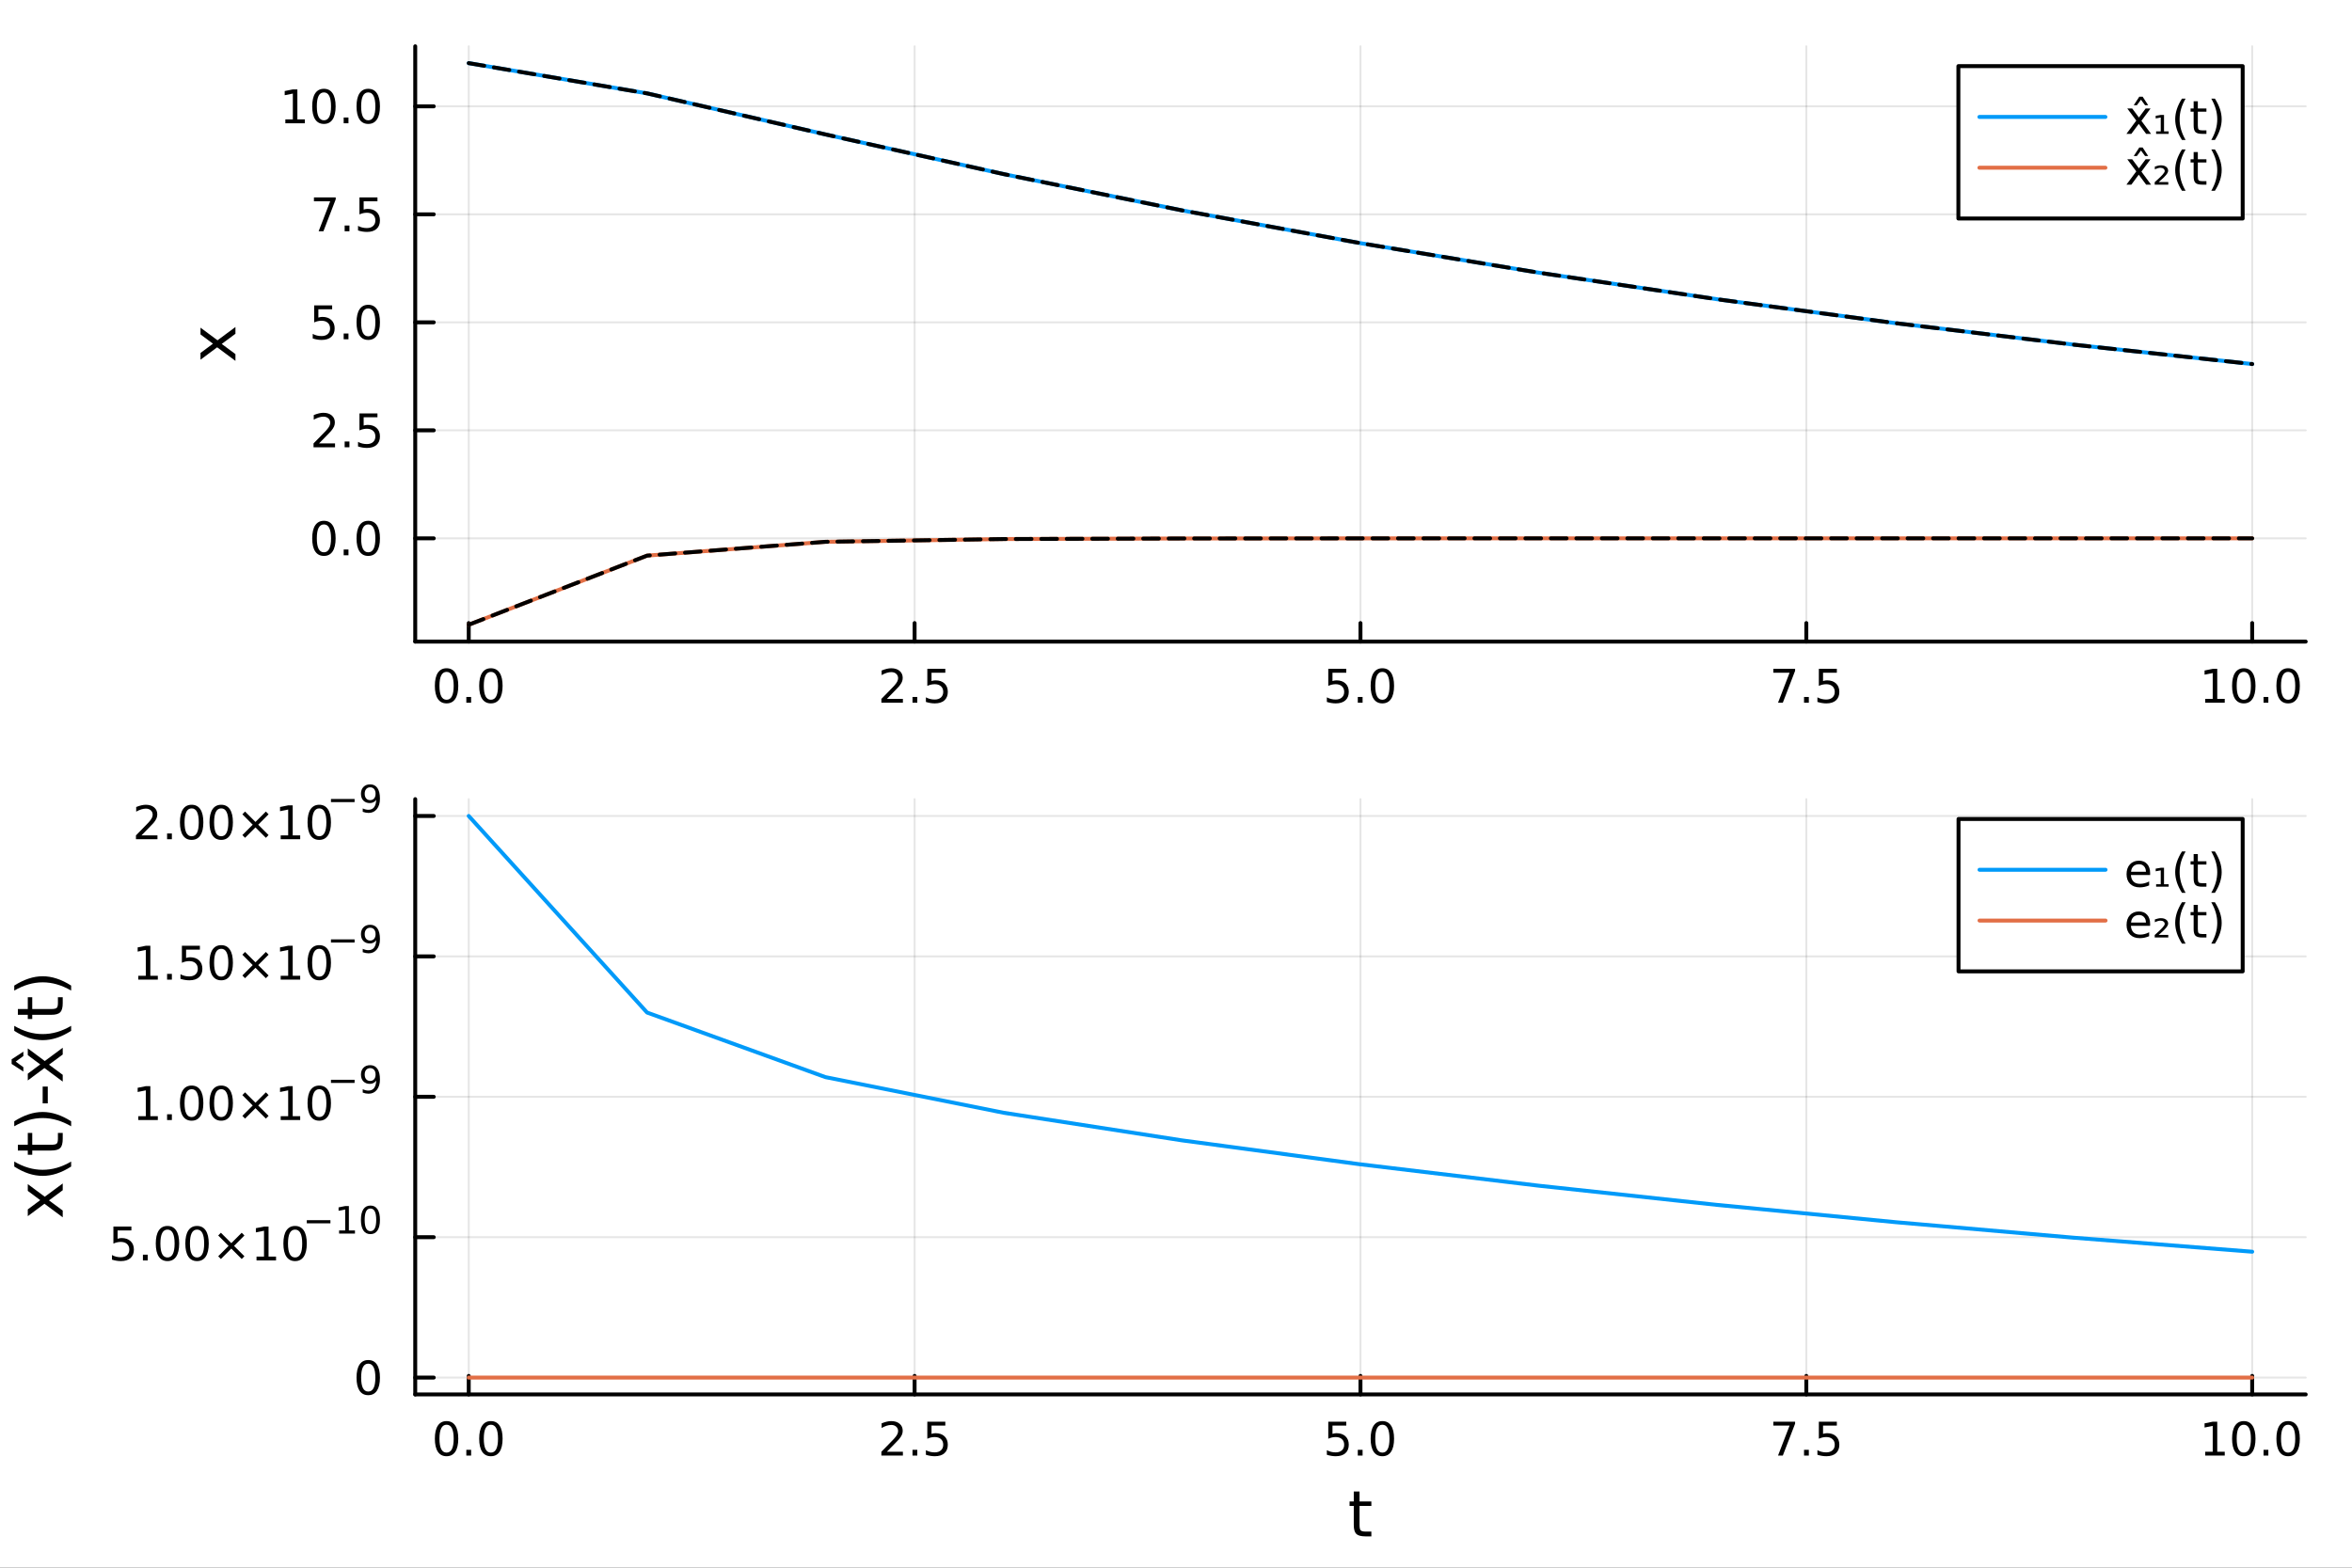<?xml version="1.0" encoding="utf-8"?>
<svg xmlns="http://www.w3.org/2000/svg" xmlns:xlink="http://www.w3.org/1999/xlink" width="600" height="400" viewBox="0 0 2400 1600">
<rect x="0" y="0" width="2400" height="1600" fill="#333333" stroke="none"/>
<defs>
  <clipPath id="clip250">
    <rect x="0" y="0" width="2400" height="1600"/>
  </clipPath>
</defs>
<path clip-path="url(#clip250)" d="M0 1600 L2400 1600 L2400 0 L0 0  Z" fill="#ffffff" fill-rule="evenodd" fill-opacity="1"/>
<defs>
  <clipPath id="clip251">
    <rect x="480" y="0" width="1681" height="1600"/>
  </clipPath>
</defs>
<path clip-path="url(#clip250)" d="M423.703 654.814 L2352.76 654.814 L2352.76 47.244 L423.703 47.244  Z" fill="#ffffff" fill-rule="evenodd" fill-opacity="1"/>
<defs>
  <clipPath id="clip252">
    <rect x="423" y="47" width="1930" height="609"/>
  </clipPath>
</defs>
<polyline clip-path="url(#clip252)" style="stroke:#000000; stroke-linecap:round; stroke-linejoin:round; stroke-width:2; stroke-opacity:0.1; fill:none" points="478.299,654.814 478.299,47.244 "/>
<polyline clip-path="url(#clip252)" style="stroke:#000000; stroke-linecap:round; stroke-linejoin:round; stroke-width:2; stroke-opacity:0.1; fill:none" points="933.264,654.814 933.264,47.244 "/>
<polyline clip-path="url(#clip252)" style="stroke:#000000; stroke-linecap:round; stroke-linejoin:round; stroke-width:2; stroke-opacity:0.1; fill:none" points="1388.23,654.814 1388.23,47.244 "/>
<polyline clip-path="url(#clip252)" style="stroke:#000000; stroke-linecap:round; stroke-linejoin:round; stroke-width:2; stroke-opacity:0.1; fill:none" points="1843.19,654.814 1843.19,47.244 "/>
<polyline clip-path="url(#clip252)" style="stroke:#000000; stroke-linecap:round; stroke-linejoin:round; stroke-width:2; stroke-opacity:0.1; fill:none" points="2298.16,654.814 2298.16,47.244 "/>
<polyline clip-path="url(#clip250)" style="stroke:#000000; stroke-linecap:round; stroke-linejoin:round; stroke-width:4; stroke-opacity:1; fill:none" points="423.703,654.814 2352.76,654.814 "/>
<polyline clip-path="url(#clip250)" style="stroke:#000000; stroke-linecap:round; stroke-linejoin:round; stroke-width:4; stroke-opacity:1; fill:none" points="478.299,654.814 478.299,635.916 "/>
<polyline clip-path="url(#clip250)" style="stroke:#000000; stroke-linecap:round; stroke-linejoin:round; stroke-width:4; stroke-opacity:1; fill:none" points="933.264,654.814 933.264,635.916 "/>
<polyline clip-path="url(#clip250)" style="stroke:#000000; stroke-linecap:round; stroke-linejoin:round; stroke-width:4; stroke-opacity:1; fill:none" points="1388.23,654.814 1388.23,635.916 "/>
<polyline clip-path="url(#clip250)" style="stroke:#000000; stroke-linecap:round; stroke-linejoin:round; stroke-width:4; stroke-opacity:1; fill:none" points="1843.19,654.814 1843.19,635.916 "/>
<polyline clip-path="url(#clip250)" style="stroke:#000000; stroke-linecap:round; stroke-linejoin:round; stroke-width:4; stroke-opacity:1; fill:none" points="2298.16,654.814 2298.16,635.916 "/>
<path clip-path="url(#clip250)" d="M455.684 685.733 Q452.073 685.733 450.244 689.297 Q448.438 692.839 448.438 699.969 Q448.438 707.075 450.244 710.64 Q452.073 714.181 455.684 714.181 Q459.318 714.181 461.123 710.64 Q462.952 707.075 462.952 699.969 Q462.952 692.839 461.123 689.297 Q459.318 685.733 455.684 685.733 M455.684 682.029 Q461.494 682.029 464.549 686.635 Q467.628 691.219 467.628 699.969 Q467.628 708.695 464.549 713.302 Q461.494 717.885 455.684 717.885 Q449.873 717.885 446.795 713.302 Q443.739 708.695 443.739 699.969 Q443.739 691.219 446.795 686.635 Q449.873 682.029 455.684 682.029 Z" fill="#000000" fill-rule="nonzero" fill-opacity="1" /><path clip-path="url(#clip250)" d="M475.846 711.334 L480.73 711.334 L480.73 717.214 L475.846 717.214 L475.846 711.334 Z" fill="#000000" fill-rule="nonzero" fill-opacity="1" /><path clip-path="url(#clip250)" d="M500.915 685.733 Q497.304 685.733 495.475 689.297 Q493.67 692.839 493.67 699.969 Q493.67 707.075 495.475 710.64 Q497.304 714.181 500.915 714.181 Q504.549 714.181 506.355 710.64 Q508.183 707.075 508.183 699.969 Q508.183 692.839 506.355 689.297 Q504.549 685.733 500.915 685.733 M500.915 682.029 Q506.725 682.029 509.781 686.635 Q512.859 691.219 512.859 699.969 Q512.859 708.695 509.781 713.302 Q506.725 717.885 500.915 717.885 Q495.105 717.885 492.026 713.302 Q488.97 708.695 488.97 699.969 Q488.97 691.219 492.026 686.635 Q495.105 682.029 500.915 682.029 Z" fill="#000000" fill-rule="nonzero" fill-opacity="1" /><path clip-path="url(#clip250)" d="M905.001 713.279 L921.32 713.279 L921.32 717.214 L899.376 717.214 L899.376 713.279 Q902.038 710.524 906.621 705.894 Q911.228 701.242 912.408 699.899 Q914.653 697.376 915.533 695.64 Q916.436 693.881 916.436 692.191 Q916.436 689.436 914.491 687.7 Q912.57 685.964 909.468 685.964 Q907.269 685.964 904.816 686.728 Q902.385 687.492 899.607 689.043 L899.607 684.321 Q902.431 683.186 904.885 682.608 Q907.339 682.029 909.376 682.029 Q914.746 682.029 917.94 684.714 Q921.135 687.399 921.135 691.89 Q921.135 694.02 920.325 695.941 Q919.538 697.839 917.431 700.432 Q916.853 701.103 913.751 704.32 Q910.649 707.515 905.001 713.279 Z" fill="#000000" fill-rule="nonzero" fill-opacity="1" /><path clip-path="url(#clip250)" d="M931.135 711.334 L936.019 711.334 L936.019 717.214 L931.135 717.214 L931.135 711.334 Z" fill="#000000" fill-rule="nonzero" fill-opacity="1" /><path clip-path="url(#clip250)" d="M946.25 682.654 L964.607 682.654 L964.607 686.589 L950.533 686.589 L950.533 695.061 Q951.551 694.714 952.57 694.552 Q953.588 694.367 954.607 694.367 Q960.394 694.367 963.774 697.538 Q967.153 700.709 967.153 706.126 Q967.153 711.705 963.681 714.806 Q960.209 717.885 953.889 717.885 Q951.713 717.885 949.445 717.515 Q947.2 717.144 944.792 716.404 L944.792 711.705 Q946.875 712.839 949.098 713.394 Q951.32 713.95 953.797 713.95 Q957.801 713.95 960.139 711.844 Q962.477 709.737 962.477 706.126 Q962.477 702.515 960.139 700.408 Q957.801 698.302 953.797 698.302 Q951.922 698.302 950.047 698.719 Q948.195 699.135 946.25 700.015 L946.25 682.654 Z" fill="#000000" fill-rule="nonzero" fill-opacity="1" /><path clip-path="url(#clip250)" d="M1355.39 682.654 L1373.75 682.654 L1373.75 686.589 L1359.68 686.589 L1359.68 695.061 Q1360.7 694.714 1361.71 694.552 Q1362.73 694.367 1363.75 694.367 Q1369.54 694.367 1372.92 697.538 Q1376.3 700.709 1376.3 706.126 Q1376.3 711.705 1372.82 714.806 Q1369.35 717.885 1363.03 717.885 Q1360.86 717.885 1358.59 717.515 Q1356.34 717.144 1353.94 716.404 L1353.94 711.705 Q1356.02 712.839 1358.24 713.394 Q1360.46 713.95 1362.94 713.95 Q1366.95 713.95 1369.28 711.844 Q1371.62 709.737 1371.62 706.126 Q1371.62 702.515 1369.28 700.408 Q1366.95 698.302 1362.94 698.302 Q1361.07 698.302 1359.19 698.719 Q1357.34 699.135 1355.39 700.015 L1355.39 682.654 Z" fill="#000000" fill-rule="nonzero" fill-opacity="1" /><path clip-path="url(#clip250)" d="M1385.51 711.334 L1390.39 711.334 L1390.39 717.214 L1385.51 717.214 L1385.51 711.334 Z" fill="#000000" fill-rule="nonzero" fill-opacity="1" /><path clip-path="url(#clip250)" d="M1410.58 685.733 Q1406.97 685.733 1405.14 689.297 Q1403.33 692.839 1403.33 699.969 Q1403.33 707.075 1405.14 710.64 Q1406.97 714.181 1410.58 714.181 Q1414.21 714.181 1416.02 710.64 Q1417.85 707.075 1417.85 699.969 Q1417.85 692.839 1416.02 689.297 Q1414.21 685.733 1410.58 685.733 M1410.58 682.029 Q1416.39 682.029 1419.44 686.635 Q1422.52 691.219 1422.52 699.969 Q1422.52 708.695 1419.44 713.302 Q1416.39 717.885 1410.58 717.885 Q1404.77 717.885 1401.69 713.302 Q1398.63 708.695 1398.63 699.969 Q1398.63 691.219 1401.69 686.635 Q1404.77 682.029 1410.58 682.029 Z" fill="#000000" fill-rule="nonzero" fill-opacity="1" /><path clip-path="url(#clip250)" d="M1809.51 682.654 L1831.74 682.654 L1831.74 684.645 L1819.19 717.214 L1814.31 717.214 L1826.11 686.589 L1809.51 686.589 L1809.51 682.654 Z" fill="#000000" fill-rule="nonzero" fill-opacity="1" /><path clip-path="url(#clip250)" d="M1840.86 711.334 L1845.74 711.334 L1845.74 717.214 L1840.86 717.214 L1840.86 711.334 Z" fill="#000000" fill-rule="nonzero" fill-opacity="1" /><path clip-path="url(#clip250)" d="M1855.97 682.654 L1874.33 682.654 L1874.33 686.589 L1860.25 686.589 L1860.25 695.061 Q1861.27 694.714 1862.29 694.552 Q1863.31 694.367 1864.33 694.367 Q1870.12 694.367 1873.5 697.538 Q1876.88 700.709 1876.88 706.126 Q1876.88 711.705 1873.4 714.806 Q1869.93 717.885 1863.61 717.885 Q1861.44 717.885 1859.17 717.515 Q1856.92 717.144 1854.51 716.404 L1854.51 711.705 Q1856.6 712.839 1858.82 713.394 Q1861.04 713.95 1863.52 713.95 Q1867.52 713.95 1869.86 711.844 Q1872.2 709.737 1872.2 706.126 Q1872.2 702.515 1869.86 700.408 Q1867.52 698.302 1863.52 698.302 Q1861.64 698.302 1859.77 698.719 Q1857.92 699.135 1855.97 700.015 L1855.97 682.654 Z" fill="#000000" fill-rule="nonzero" fill-opacity="1" /><path clip-path="url(#clip250)" d="M2250.23 713.279 L2257.87 713.279 L2257.87 686.913 L2249.56 688.58 L2249.56 684.321 L2257.82 682.654 L2262.5 682.654 L2262.5 713.279 L2270.14 713.279 L2270.14 717.214 L2250.23 717.214 L2250.23 713.279 Z" fill="#000000" fill-rule="nonzero" fill-opacity="1" /><path clip-path="url(#clip250)" d="M2289.58 685.733 Q2285.97 685.733 2284.14 689.297 Q2282.34 692.839 2282.34 699.969 Q2282.34 707.075 2284.14 710.64 Q2285.97 714.181 2289.58 714.181 Q2293.22 714.181 2295.02 710.64 Q2296.85 707.075 2296.85 699.969 Q2296.85 692.839 2295.02 689.297 Q2293.22 685.733 2289.58 685.733 M2289.58 682.029 Q2295.39 682.029 2298.45 686.635 Q2301.53 691.219 2301.53 699.969 Q2301.53 708.695 2298.45 713.302 Q2295.39 717.885 2289.58 717.885 Q2283.77 717.885 2280.69 713.302 Q2277.64 708.695 2277.64 699.969 Q2277.64 691.219 2280.69 686.635 Q2283.77 682.029 2289.58 682.029 Z" fill="#000000" fill-rule="nonzero" fill-opacity="1" /><path clip-path="url(#clip250)" d="M2309.75 711.334 L2314.63 711.334 L2314.63 717.214 L2309.75 717.214 L2309.75 711.334 Z" fill="#000000" fill-rule="nonzero" fill-opacity="1" /><path clip-path="url(#clip250)" d="M2334.81 685.733 Q2331.2 685.733 2329.38 689.297 Q2327.57 692.839 2327.57 699.969 Q2327.57 707.075 2329.38 710.64 Q2331.2 714.181 2334.81 714.181 Q2338.45 714.181 2340.25 710.64 Q2342.08 707.075 2342.08 699.969 Q2342.08 692.839 2340.25 689.297 Q2338.45 685.733 2334.81 685.733 M2334.81 682.029 Q2340.63 682.029 2343.68 686.635 Q2346.76 691.219 2346.76 699.969 Q2346.76 708.695 2343.68 713.302 Q2340.63 717.885 2334.81 717.885 Q2329 717.885 2325.93 713.302 Q2322.87 708.695 2322.87 699.969 Q2322.87 691.219 2325.93 686.635 Q2329 682.029 2334.81 682.029 Z" fill="#000000" fill-rule="nonzero" fill-opacity="1" /><polyline clip-path="url(#clip252)" style="stroke:#000000; stroke-linecap:round; stroke-linejoin:round; stroke-width:2; stroke-opacity:0.1; fill:none" points="423.703,549.437 2352.76,549.437 "/>
<polyline clip-path="url(#clip252)" style="stroke:#000000; stroke-linecap:round; stroke-linejoin:round; stroke-width:2; stroke-opacity:0.1; fill:none" points="423.703,439.21 2352.76,439.21 "/>
<polyline clip-path="url(#clip252)" style="stroke:#000000; stroke-linecap:round; stroke-linejoin:round; stroke-width:2; stroke-opacity:0.1; fill:none" points="423.703,328.984 2352.76,328.984 "/>
<polyline clip-path="url(#clip252)" style="stroke:#000000; stroke-linecap:round; stroke-linejoin:round; stroke-width:2; stroke-opacity:0.1; fill:none" points="423.703,218.757 2352.76,218.757 "/>
<polyline clip-path="url(#clip252)" style="stroke:#000000; stroke-linecap:round; stroke-linejoin:round; stroke-width:2; stroke-opacity:0.1; fill:none" points="423.703,108.53 2352.76,108.53 "/>
<polyline clip-path="url(#clip250)" style="stroke:#000000; stroke-linecap:round; stroke-linejoin:round; stroke-width:4; stroke-opacity:1; fill:none" points="423.703,654.814 423.703,47.244 "/>
<polyline clip-path="url(#clip250)" style="stroke:#000000; stroke-linecap:round; stroke-linejoin:round; stroke-width:4; stroke-opacity:1; fill:none" points="423.703,549.437 442.601,549.437 "/>
<polyline clip-path="url(#clip250)" style="stroke:#000000; stroke-linecap:round; stroke-linejoin:round; stroke-width:4; stroke-opacity:1; fill:none" points="423.703,439.21 442.601,439.21 "/>
<polyline clip-path="url(#clip250)" style="stroke:#000000; stroke-linecap:round; stroke-linejoin:round; stroke-width:4; stroke-opacity:1; fill:none" points="423.703,328.984 442.601,328.984 "/>
<polyline clip-path="url(#clip250)" style="stroke:#000000; stroke-linecap:round; stroke-linejoin:round; stroke-width:4; stroke-opacity:1; fill:none" points="423.703,218.757 442.601,218.757 "/>
<polyline clip-path="url(#clip250)" style="stroke:#000000; stroke-linecap:round; stroke-linejoin:round; stroke-width:4; stroke-opacity:1; fill:none" points="423.703,108.53 442.601,108.53 "/>
<path clip-path="url(#clip250)" d="M330.528 535.236 Q326.917 535.236 325.088 538.801 Q323.282 542.342 323.282 549.472 Q323.282 556.578 325.088 560.143 Q326.917 563.685 330.528 563.685 Q334.162 563.685 335.968 560.143 Q337.796 556.578 337.796 549.472 Q337.796 542.342 335.968 538.801 Q334.162 535.236 330.528 535.236 M330.528 531.532 Q336.338 531.532 339.393 536.139 Q342.472 540.722 342.472 549.472 Q342.472 558.199 339.393 562.805 Q336.338 567.388 330.528 567.388 Q324.718 567.388 321.639 562.805 Q318.583 558.199 318.583 549.472 Q318.583 540.722 321.639 536.139 Q324.718 531.532 330.528 531.532 Z" fill="#000000" fill-rule="nonzero" fill-opacity="1" /><path clip-path="url(#clip250)" d="M350.69 560.838 L355.574 560.838 L355.574 566.717 L350.69 566.717 L350.69 560.838 Z" fill="#000000" fill-rule="nonzero" fill-opacity="1" /><path clip-path="url(#clip250)" d="M375.759 535.236 Q372.148 535.236 370.319 538.801 Q368.514 542.342 368.514 549.472 Q368.514 556.578 370.319 560.143 Q372.148 563.685 375.759 563.685 Q379.393 563.685 381.199 560.143 Q383.028 556.578 383.028 549.472 Q383.028 542.342 381.199 538.801 Q379.393 535.236 375.759 535.236 M375.759 531.532 Q381.569 531.532 384.625 536.139 Q387.703 540.722 387.703 549.472 Q387.703 558.199 384.625 562.805 Q381.569 567.388 375.759 567.388 Q369.949 567.388 366.87 562.805 Q363.815 558.199 363.815 549.472 Q363.815 540.722 366.87 536.139 Q369.949 531.532 375.759 531.532 Z" fill="#000000" fill-rule="nonzero" fill-opacity="1" /><path clip-path="url(#clip250)" d="M325.551 452.555 L341.87 452.555 L341.87 456.49 L319.926 456.49 L319.926 452.555 Q322.588 449.801 327.171 445.171 Q331.778 440.518 332.958 439.176 Q335.204 436.653 336.083 434.916 Q336.986 433.157 336.986 431.467 Q336.986 428.713 335.042 426.977 Q333.12 425.241 330.019 425.241 Q327.819 425.241 325.366 426.004 Q322.935 426.768 320.157 428.319 L320.157 423.597 Q322.982 422.463 325.435 421.884 Q327.889 421.305 329.926 421.305 Q335.296 421.305 338.491 423.991 Q341.685 426.676 341.685 431.166 Q341.685 433.296 340.875 435.217 Q340.088 437.115 337.981 439.708 Q337.403 440.379 334.301 443.597 Q331.199 446.791 325.551 452.555 Z" fill="#000000" fill-rule="nonzero" fill-opacity="1" /><path clip-path="url(#clip250)" d="M351.685 450.611 L356.569 450.611 L356.569 456.49 L351.685 456.49 L351.685 450.611 Z" fill="#000000" fill-rule="nonzero" fill-opacity="1" /><path clip-path="url(#clip250)" d="M366.801 421.93 L385.157 421.93 L385.157 425.866 L371.083 425.866 L371.083 434.338 Q372.102 433.99 373.12 433.828 Q374.139 433.643 375.157 433.643 Q380.944 433.643 384.324 436.815 Q387.703 439.986 387.703 445.402 Q387.703 450.981 384.231 454.083 Q380.759 457.162 374.44 457.162 Q372.264 457.162 369.995 456.791 Q367.75 456.421 365.342 455.68 L365.342 450.981 Q367.426 452.115 369.648 452.671 Q371.87 453.226 374.347 453.226 Q378.352 453.226 380.69 451.12 Q383.028 449.014 383.028 445.402 Q383.028 441.791 380.69 439.685 Q378.352 437.578 374.347 437.578 Q372.472 437.578 370.597 437.995 Q368.745 438.412 366.801 439.291 L366.801 421.93 Z" fill="#000000" fill-rule="nonzero" fill-opacity="1" /><path clip-path="url(#clip250)" d="M320.574 311.704 L338.931 311.704 L338.931 315.639 L324.857 315.639 L324.857 324.111 Q325.875 323.764 326.894 323.602 Q327.912 323.417 328.931 323.417 Q334.718 323.417 338.097 326.588 Q341.477 329.759 341.477 335.176 Q341.477 340.754 338.005 343.856 Q334.532 346.935 328.213 346.935 Q326.037 346.935 323.769 346.565 Q321.523 346.194 319.116 345.453 L319.116 340.754 Q321.199 341.889 323.421 342.444 Q325.644 343 328.12 343 Q332.125 343 334.463 340.893 Q336.801 338.787 336.801 335.176 Q336.801 331.565 334.463 329.458 Q332.125 327.352 328.12 327.352 Q326.245 327.352 324.37 327.768 Q322.519 328.185 320.574 329.065 L320.574 311.704 Z" fill="#000000" fill-rule="nonzero" fill-opacity="1" /><path clip-path="url(#clip250)" d="M350.69 340.384 L355.574 340.384 L355.574 346.264 L350.69 346.264 L350.69 340.384 Z" fill="#000000" fill-rule="nonzero" fill-opacity="1" /><path clip-path="url(#clip250)" d="M375.759 314.782 Q372.148 314.782 370.319 318.347 Q368.514 321.889 368.514 329.018 Q368.514 336.125 370.319 339.69 Q372.148 343.231 375.759 343.231 Q379.393 343.231 381.199 339.69 Q383.028 336.125 383.028 329.018 Q383.028 321.889 381.199 318.347 Q379.393 314.782 375.759 314.782 M375.759 311.079 Q381.569 311.079 384.625 315.685 Q387.703 320.268 387.703 329.018 Q387.703 337.745 384.625 342.352 Q381.569 346.935 375.759 346.935 Q369.949 346.935 366.87 342.352 Q363.815 337.745 363.815 329.018 Q363.815 320.268 366.87 315.685 Q369.949 311.079 375.759 311.079 Z" fill="#000000" fill-rule="nonzero" fill-opacity="1" /><path clip-path="url(#clip250)" d="M320.343 201.477 L342.565 201.477 L342.565 203.468 L330.019 236.037 L325.134 236.037 L336.94 205.412 L320.343 205.412 L320.343 201.477 Z" fill="#000000" fill-rule="nonzero" fill-opacity="1" /><path clip-path="url(#clip250)" d="M351.685 230.157 L356.569 230.157 L356.569 236.037 L351.685 236.037 L351.685 230.157 Z" fill="#000000" fill-rule="nonzero" fill-opacity="1" /><path clip-path="url(#clip250)" d="M366.801 201.477 L385.157 201.477 L385.157 205.412 L371.083 205.412 L371.083 213.884 Q372.102 213.537 373.12 213.375 Q374.139 213.19 375.157 213.19 Q380.944 213.19 384.324 216.361 Q387.703 219.532 387.703 224.949 Q387.703 230.528 384.231 233.629 Q380.759 236.708 374.44 236.708 Q372.264 236.708 369.995 236.338 Q367.75 235.967 365.342 235.227 L365.342 230.528 Q367.426 231.662 369.648 232.217 Q371.87 232.773 374.347 232.773 Q378.352 232.773 380.69 230.667 Q383.028 228.56 383.028 224.949 Q383.028 221.338 380.69 219.231 Q378.352 217.125 374.347 217.125 Q372.472 217.125 370.597 217.542 Q368.745 217.958 366.801 218.838 L366.801 201.477 Z" fill="#000000" fill-rule="nonzero" fill-opacity="1" /><path clip-path="url(#clip250)" d="M291.176 121.875 L298.815 121.875 L298.815 95.509 L290.505 97.176 L290.505 92.917 L298.769 91.25 L303.445 91.25 L303.445 121.875 L311.083 121.875 L311.083 125.81 L291.176 125.81 L291.176 121.875 Z" fill="#000000" fill-rule="nonzero" fill-opacity="1" /><path clip-path="url(#clip250)" d="M330.528 94.329 Q326.917 94.329 325.088 97.894 Q323.282 101.435 323.282 108.565 Q323.282 115.671 325.088 119.236 Q326.917 122.778 330.528 122.778 Q334.162 122.778 335.968 119.236 Q337.796 115.671 337.796 108.565 Q337.796 101.435 335.968 97.894 Q334.162 94.329 330.528 94.329 M330.528 90.625 Q336.338 90.625 339.393 95.232 Q342.472 99.815 342.472 108.565 Q342.472 117.292 339.393 121.898 Q336.338 126.481 330.528 126.481 Q324.718 126.481 321.639 121.898 Q318.583 117.292 318.583 108.565 Q318.583 99.815 321.639 95.232 Q324.718 90.625 330.528 90.625 Z" fill="#000000" fill-rule="nonzero" fill-opacity="1" /><path clip-path="url(#clip250)" d="M350.69 119.931 L355.574 119.931 L355.574 125.81 L350.69 125.81 L350.69 119.931 Z" fill="#000000" fill-rule="nonzero" fill-opacity="1" /><path clip-path="url(#clip250)" d="M375.759 94.329 Q372.148 94.329 370.319 97.894 Q368.514 101.435 368.514 108.565 Q368.514 115.671 370.319 119.236 Q372.148 122.778 375.759 122.778 Q379.393 122.778 381.199 119.236 Q383.028 115.671 383.028 108.565 Q383.028 101.435 381.199 97.894 Q379.393 94.329 375.759 94.329 M375.759 90.625 Q381.569 90.625 384.625 95.232 Q387.703 99.815 387.703 108.565 Q387.703 117.292 384.625 121.898 Q381.569 126.481 375.759 126.481 Q369.949 126.481 366.87 121.898 Q363.815 117.292 363.815 108.565 Q363.815 99.815 366.87 95.232 Q369.949 90.625 375.759 90.625 Z" fill="#000000" fill-rule="nonzero" fill-opacity="1" /><path clip-path="url(#clip250)" d="M204.601 334.414 L221.947 347.305 L240.249 333.746 L240.249 340.653 L226.244 351.029 L240.249 361.405 L240.249 368.312 L221.597 354.466 L204.601 367.134 L204.601 360.227 L217.301 350.774 L204.601 341.321 L204.601 334.414 Z" fill="#000000" fill-rule="nonzero" fill-opacity="1" /><polyline clip-path="url(#clip252)" style="stroke:#009af9; stroke-linecap:round; stroke-linejoin:round; stroke-width:4; stroke-opacity:1; fill:none" points="478.299,64.439 660.285,95.303 842.271,137.189 1024.26,177.708 1206.24,214.74 1388.23,248.182 1570.22,278.302 1752.2,305.414 1934.19,329.816 2116.17,351.778 2298.16,371.544 "/>
<polyline clip-path="url(#clip252)" style="stroke:#e26f46; stroke-linecap:round; stroke-linejoin:round; stroke-width:4; stroke-opacity:1; fill:none" points="478.299,637.618 660.285,567.073 842.271,552.964 1024.26,550.143 1206.24,549.578 1388.23,549.465 1570.22,549.443 1752.2,549.438 1934.19,549.437 2116.17,549.437 2298.16,549.437 "/>
<polyline clip-path="url(#clip252)" style="stroke:#000000; stroke-linecap:round; stroke-linejoin:round; stroke-width:4; stroke-opacity:1; fill:none" stroke-dasharray="16, 10" points="478.299,64.439 660.285,95.303 842.271,137.189 1024.26,177.708 1206.24,214.74 1388.23,248.182 1570.22,278.302 1752.2,305.414 1934.19,329.816 2116.17,351.778 2298.16,371.544 "/>
<polyline clip-path="url(#clip252)" style="stroke:#000000; stroke-linecap:round; stroke-linejoin:round; stroke-width:4; stroke-opacity:1; fill:none" stroke-dasharray="16, 10" points="478.299,637.618 660.285,567.073 842.271,552.964 1024.26,550.143 1206.24,549.578 1388.23,549.465 1570.22,549.443 1752.2,549.438 1934.19,549.437 2116.17,549.437 2298.16,549.437 "/>
<path clip-path="url(#clip250)" d="M1998.35 223.016 L2288.45 223.016 L2288.45 67.496 L1998.35 67.496  Z" fill="#ffffff" fill-rule="evenodd" fill-opacity="1"/>
<polyline clip-path="url(#clip250)" style="stroke:#000000; stroke-linecap:round; stroke-linejoin:round; stroke-width:4; stroke-opacity:1; fill:none" points="1998.35,223.016 2288.45,223.016 2288.45,67.496 1998.35,67.496 1998.35,223.016 "/>
<polyline clip-path="url(#clip250)" style="stroke:#009af9; stroke-linecap:round; stroke-linejoin:round; stroke-width:4; stroke-opacity:1; fill:none" points="2019.78,119.336 2148.39,119.336 "/>
<path clip-path="url(#clip250)" d="M2194.47 110.691 L2185.1 123.306 L2194.96 136.616 L2189.94 136.616 L2182.39 126.431 L2174.84 136.616 L2169.82 136.616 L2179.89 123.052 L2170.68 110.691 L2175.7 110.691 L2182.58 119.927 L2189.45 110.691 L2194.47 110.691 Z" fill="#000000" fill-rule="nonzero" fill-opacity="1" /><path clip-path="url(#clip250)" d="M2182.95 98.7 L2186.37 98.7 L2192.04 107.404 L2188.83 107.404 L2184.66 101.732 L2180.49 107.404 L2177.28 107.404 L2182.95 98.7 M2184.66 110.066 L2184.66 110.066 Z" fill="#000000" fill-rule="nonzero" fill-opacity="1" /><path clip-path="url(#clip250)" d="M2200.12 134.07 L2204.84 134.07 L2204.84 119.927 L2199.68 120.876 L2199.68 118.191 L2205.01 117.288 L2208.18 117.288 L2208.18 134.07 L2212.92 134.07 L2212.92 136.616 L2200.12 136.616 L2200.12 134.07 Z" fill="#000000" fill-rule="nonzero" fill-opacity="1" /><path clip-path="url(#clip250)" d="M2230.21 100.644 Q2227.11 105.968 2225.61 111.177 Q2224.1 116.385 2224.1 121.732 Q2224.1 127.079 2225.61 132.334 Q2227.14 137.565 2230.21 142.866 L2226.51 142.866 Q2223.04 137.427 2221.3 132.172 Q2219.59 126.917 2219.59 121.732 Q2219.59 116.57 2221.3 111.339 Q2223.02 106.107 2226.51 100.644 L2230.21 100.644 Z" fill="#000000" fill-rule="nonzero" fill-opacity="1" /><path clip-path="url(#clip250)" d="M2242.69 103.33 L2242.69 110.691 L2251.46 110.691 L2251.46 114.001 L2242.69 114.001 L2242.69 128.075 Q2242.69 131.246 2243.55 132.149 Q2244.43 133.052 2247.09 133.052 L2251.46 133.052 L2251.46 136.616 L2247.09 136.616 Q2242.16 136.616 2240.28 134.788 Q2238.41 132.936 2238.41 128.075 L2238.41 114.001 L2235.28 114.001 L2235.28 110.691 L2238.41 110.691 L2238.41 103.33 L2242.69 103.33 Z" fill="#000000" fill-rule="nonzero" fill-opacity="1" /><path clip-path="url(#clip250)" d="M2256.4 100.644 L2260.1 100.644 Q2263.57 106.107 2265.28 111.339 Q2267.02 116.57 2267.02 121.732 Q2267.02 126.917 2265.28 132.172 Q2263.57 137.427 2260.1 142.866 L2256.4 142.866 Q2259.47 137.565 2260.98 132.334 Q2262.51 127.079 2262.51 121.732 Q2262.51 116.385 2260.98 111.177 Q2259.47 105.968 2256.4 100.644 Z" fill="#000000" fill-rule="nonzero" fill-opacity="1" /><polyline clip-path="url(#clip250)" style="stroke:#e26f46; stroke-linecap:round; stroke-linejoin:round; stroke-width:4; stroke-opacity:1; fill:none" points="2019.78,171.176 2148.39,171.176 "/>
<path clip-path="url(#clip250)" d="M2194.47 162.531 L2185.1 175.146 L2194.96 188.456 L2189.94 188.456 L2182.39 178.271 L2174.84 188.456 L2169.82 188.456 L2179.89 174.892 L2170.68 162.531 L2175.7 162.531 L2182.58 171.767 L2189.45 162.531 L2194.47 162.531 Z" fill="#000000" fill-rule="nonzero" fill-opacity="1" /><path clip-path="url(#clip250)" d="M2182.95 150.54 L2186.37 150.54 L2192.04 159.244 L2188.83 159.244 L2184.66 153.572 L2180.49 159.244 L2177.28 159.244 L2182.95 150.54 M2184.66 161.906 L2184.66 161.906 Z" fill="#000000" fill-rule="nonzero" fill-opacity="1" /><path clip-path="url(#clip250)" d="M2202.72 185.818 L2212.53 185.818 L2212.53 188.456 L2198.69 188.456 L2198.69 185.91 Q2199.47 185.193 2200.93 183.896 Q2208.9 176.836 2208.9 174.66 Q2208.9 173.132 2207.69 172.207 Q2206.49 171.257 2204.52 171.257 Q2203.32 171.257 2201.9 171.674 Q2200.49 172.068 2198.83 172.878 L2198.83 170.031 Q2200.61 169.382 2202.14 169.058 Q2203.69 168.734 2205.01 168.734 Q2208.36 168.734 2210.38 170.262 Q2212.39 171.79 2212.39 174.29 Q2212.39 177.507 2204.73 184.081 Q2203.43 185.193 2202.72 185.818 Z" fill="#000000" fill-rule="nonzero" fill-opacity="1" /><path clip-path="url(#clip250)" d="M2230.21 152.484 Q2227.11 157.808 2225.61 163.017 Q2224.1 168.225 2224.1 173.572 Q2224.1 178.919 2225.61 184.174 Q2227.14 189.405 2230.21 194.706 L2226.51 194.706 Q2223.04 189.267 2221.3 184.012 Q2219.59 178.757 2219.59 173.572 Q2219.59 168.41 2221.3 163.179 Q2223.02 157.947 2226.51 152.484 L2230.21 152.484 Z" fill="#000000" fill-rule="nonzero" fill-opacity="1" /><path clip-path="url(#clip250)" d="M2242.69 155.17 L2242.69 162.531 L2251.46 162.531 L2251.46 165.841 L2242.69 165.841 L2242.69 179.915 Q2242.69 183.086 2243.55 183.989 Q2244.43 184.892 2247.09 184.892 L2251.46 184.892 L2251.46 188.456 L2247.09 188.456 Q2242.16 188.456 2240.28 186.628 Q2238.41 184.776 2238.41 179.915 L2238.41 165.841 L2235.28 165.841 L2235.28 162.531 L2238.41 162.531 L2238.41 155.17 L2242.69 155.17 Z" fill="#000000" fill-rule="nonzero" fill-opacity="1" /><path clip-path="url(#clip250)" d="M2256.4 152.484 L2260.1 152.484 Q2263.57 157.947 2265.28 163.179 Q2267.02 168.41 2267.02 173.572 Q2267.02 178.757 2265.28 184.012 Q2263.57 189.267 2260.1 194.706 L2256.4 194.706 Q2259.47 189.405 2260.98 184.174 Q2262.51 178.919 2262.51 173.572 Q2262.51 168.225 2260.98 163.017 Q2259.47 157.808 2256.4 152.484 Z" fill="#000000" fill-rule="nonzero" fill-opacity="1" /><path clip-path="url(#clip250)" d="M423.703 1423.18 L2352.76 1423.18 L2352.76 815.61 L423.703 815.61  Z" fill="#ffffff" fill-rule="evenodd" fill-opacity="1"/>
<defs>
  <clipPath id="clip253">
    <rect x="423" y="815" width="1930" height="609"/>
  </clipPath>
</defs>
<polyline clip-path="url(#clip253)" style="stroke:#000000; stroke-linecap:round; stroke-linejoin:round; stroke-width:2; stroke-opacity:0.1; fill:none" points="478.299,1423.18 478.299,815.61 "/>
<polyline clip-path="url(#clip253)" style="stroke:#000000; stroke-linecap:round; stroke-linejoin:round; stroke-width:2; stroke-opacity:0.1; fill:none" points="933.264,1423.18 933.264,815.61 "/>
<polyline clip-path="url(#clip253)" style="stroke:#000000; stroke-linecap:round; stroke-linejoin:round; stroke-width:2; stroke-opacity:0.1; fill:none" points="1388.23,1423.18 1388.23,815.61 "/>
<polyline clip-path="url(#clip253)" style="stroke:#000000; stroke-linecap:round; stroke-linejoin:round; stroke-width:2; stroke-opacity:0.1; fill:none" points="1843.19,1423.18 1843.19,815.61 "/>
<polyline clip-path="url(#clip253)" style="stroke:#000000; stroke-linecap:round; stroke-linejoin:round; stroke-width:2; stroke-opacity:0.1; fill:none" points="2298.16,1423.18 2298.16,815.61 "/>
<polyline clip-path="url(#clip250)" style="stroke:#000000; stroke-linecap:round; stroke-linejoin:round; stroke-width:4; stroke-opacity:1; fill:none" points="423.703,1423.18 2352.76,1423.18 "/>
<polyline clip-path="url(#clip250)" style="stroke:#000000; stroke-linecap:round; stroke-linejoin:round; stroke-width:4; stroke-opacity:1; fill:none" points="478.299,1423.18 478.299,1404.28 "/>
<polyline clip-path="url(#clip250)" style="stroke:#000000; stroke-linecap:round; stroke-linejoin:round; stroke-width:4; stroke-opacity:1; fill:none" points="933.264,1423.18 933.264,1404.28 "/>
<polyline clip-path="url(#clip250)" style="stroke:#000000; stroke-linecap:round; stroke-linejoin:round; stroke-width:4; stroke-opacity:1; fill:none" points="1388.23,1423.18 1388.23,1404.28 "/>
<polyline clip-path="url(#clip250)" style="stroke:#000000; stroke-linecap:round; stroke-linejoin:round; stroke-width:4; stroke-opacity:1; fill:none" points="1843.19,1423.18 1843.19,1404.28 "/>
<polyline clip-path="url(#clip250)" style="stroke:#000000; stroke-linecap:round; stroke-linejoin:round; stroke-width:4; stroke-opacity:1; fill:none" points="2298.16,1423.18 2298.16,1404.28 "/>
<path clip-path="url(#clip250)" d="M455.684 1454.1 Q452.073 1454.1 450.244 1457.66 Q448.438 1461.2 448.438 1468.33 Q448.438 1475.44 450.244 1479.01 Q452.073 1482.55 455.684 1482.55 Q459.318 1482.55 461.123 1479.01 Q462.952 1475.44 462.952 1468.33 Q462.952 1461.2 461.123 1457.66 Q459.318 1454.1 455.684 1454.1 M455.684 1450.39 Q461.494 1450.39 464.549 1455 Q467.628 1459.58 467.628 1468.33 Q467.628 1477.06 464.549 1481.67 Q461.494 1486.25 455.684 1486.25 Q449.873 1486.25 446.795 1481.67 Q443.739 1477.06 443.739 1468.33 Q443.739 1459.58 446.795 1455 Q449.873 1450.39 455.684 1450.39 Z" fill="#000000" fill-rule="nonzero" fill-opacity="1" /><path clip-path="url(#clip250)" d="M475.846 1479.7 L480.73 1479.7 L480.73 1485.58 L475.846 1485.58 L475.846 1479.7 Z" fill="#000000" fill-rule="nonzero" fill-opacity="1" /><path clip-path="url(#clip250)" d="M500.915 1454.1 Q497.304 1454.1 495.475 1457.66 Q493.67 1461.2 493.67 1468.33 Q493.67 1475.44 495.475 1479.01 Q497.304 1482.55 500.915 1482.55 Q504.549 1482.55 506.355 1479.01 Q508.183 1475.44 508.183 1468.33 Q508.183 1461.2 506.355 1457.66 Q504.549 1454.1 500.915 1454.1 M500.915 1450.39 Q506.725 1450.39 509.781 1455 Q512.859 1459.58 512.859 1468.33 Q512.859 1477.06 509.781 1481.67 Q506.725 1486.25 500.915 1486.25 Q495.105 1486.25 492.026 1481.67 Q488.97 1477.06 488.97 1468.33 Q488.97 1459.58 492.026 1455 Q495.105 1450.39 500.915 1450.39 Z" fill="#000000" fill-rule="nonzero" fill-opacity="1" /><path clip-path="url(#clip250)" d="M905.001 1481.64 L921.32 1481.64 L921.32 1485.58 L899.376 1485.58 L899.376 1481.64 Q902.038 1478.89 906.621 1474.26 Q911.228 1469.61 912.408 1468.27 Q914.653 1465.74 915.533 1464.01 Q916.436 1462.25 916.436 1460.56 Q916.436 1457.8 914.491 1456.07 Q912.57 1454.33 909.468 1454.33 Q907.269 1454.33 904.816 1455.09 Q902.385 1455.86 899.607 1457.41 L899.607 1452.69 Q902.431 1451.55 904.885 1450.97 Q907.339 1450.39 909.376 1450.39 Q914.746 1450.39 917.94 1453.08 Q921.135 1455.77 921.135 1460.26 Q921.135 1462.39 920.325 1464.31 Q919.538 1466.2 917.431 1468.8 Q916.853 1469.47 913.751 1472.69 Q910.649 1475.88 905.001 1481.64 Z" fill="#000000" fill-rule="nonzero" fill-opacity="1" /><path clip-path="url(#clip250)" d="M931.135 1479.7 L936.019 1479.7 L936.019 1485.58 L931.135 1485.58 L931.135 1479.7 Z" fill="#000000" fill-rule="nonzero" fill-opacity="1" /><path clip-path="url(#clip250)" d="M946.25 1451.02 L964.607 1451.02 L964.607 1454.96 L950.533 1454.96 L950.533 1463.43 Q951.551 1463.08 952.57 1462.92 Q953.588 1462.73 954.607 1462.73 Q960.394 1462.73 963.774 1465.9 Q967.153 1469.08 967.153 1474.49 Q967.153 1480.07 963.681 1483.17 Q960.209 1486.25 953.889 1486.25 Q951.713 1486.25 949.445 1485.88 Q947.2 1485.51 944.792 1484.77 L944.792 1480.07 Q946.875 1481.2 949.098 1481.76 Q951.32 1482.32 953.797 1482.32 Q957.801 1482.32 960.139 1480.21 Q962.477 1478.1 962.477 1474.49 Q962.477 1470.88 960.139 1468.77 Q957.801 1466.67 953.797 1466.67 Q951.922 1466.67 950.047 1467.08 Q948.195 1467.5 946.25 1468.38 L946.25 1451.02 Z" fill="#000000" fill-rule="nonzero" fill-opacity="1" /><path clip-path="url(#clip250)" d="M1355.39 1451.02 L1373.75 1451.02 L1373.75 1454.96 L1359.68 1454.96 L1359.68 1463.43 Q1360.7 1463.08 1361.71 1462.92 Q1362.73 1462.73 1363.75 1462.73 Q1369.54 1462.73 1372.92 1465.9 Q1376.3 1469.08 1376.3 1474.49 Q1376.3 1480.07 1372.82 1483.17 Q1369.35 1486.25 1363.03 1486.25 Q1360.86 1486.25 1358.59 1485.88 Q1356.34 1485.51 1353.94 1484.77 L1353.94 1480.07 Q1356.02 1481.2 1358.24 1481.76 Q1360.46 1482.32 1362.94 1482.32 Q1366.95 1482.32 1369.28 1480.21 Q1371.62 1478.1 1371.62 1474.49 Q1371.62 1470.88 1369.28 1468.77 Q1366.95 1466.67 1362.94 1466.67 Q1361.07 1466.67 1359.19 1467.08 Q1357.34 1467.5 1355.39 1468.38 L1355.39 1451.02 Z" fill="#000000" fill-rule="nonzero" fill-opacity="1" /><path clip-path="url(#clip250)" d="M1385.51 1479.7 L1390.39 1479.7 L1390.39 1485.58 L1385.51 1485.58 L1385.51 1479.7 Z" fill="#000000" fill-rule="nonzero" fill-opacity="1" /><path clip-path="url(#clip250)" d="M1410.58 1454.1 Q1406.97 1454.1 1405.14 1457.66 Q1403.33 1461.2 1403.33 1468.33 Q1403.33 1475.44 1405.14 1479.01 Q1406.97 1482.55 1410.58 1482.55 Q1414.21 1482.55 1416.02 1479.01 Q1417.85 1475.44 1417.85 1468.33 Q1417.85 1461.2 1416.02 1457.66 Q1414.21 1454.1 1410.58 1454.1 M1410.58 1450.39 Q1416.39 1450.39 1419.44 1455 Q1422.52 1459.58 1422.52 1468.33 Q1422.52 1477.06 1419.44 1481.67 Q1416.39 1486.25 1410.58 1486.25 Q1404.77 1486.25 1401.69 1481.67 Q1398.63 1477.06 1398.63 1468.33 Q1398.63 1459.58 1401.69 1455 Q1404.77 1450.39 1410.58 1450.39 Z" fill="#000000" fill-rule="nonzero" fill-opacity="1" /><path clip-path="url(#clip250)" d="M1809.51 1451.02 L1831.74 1451.02 L1831.74 1453.01 L1819.19 1485.58 L1814.31 1485.58 L1826.11 1454.96 L1809.51 1454.96 L1809.51 1451.02 Z" fill="#000000" fill-rule="nonzero" fill-opacity="1" /><path clip-path="url(#clip250)" d="M1840.86 1479.7 L1845.74 1479.7 L1845.74 1485.58 L1840.86 1485.58 L1840.86 1479.7 Z" fill="#000000" fill-rule="nonzero" fill-opacity="1" /><path clip-path="url(#clip250)" d="M1855.97 1451.02 L1874.33 1451.02 L1874.33 1454.96 L1860.25 1454.96 L1860.25 1463.43 Q1861.27 1463.08 1862.29 1462.92 Q1863.31 1462.73 1864.33 1462.73 Q1870.12 1462.73 1873.5 1465.9 Q1876.88 1469.08 1876.88 1474.49 Q1876.88 1480.07 1873.4 1483.17 Q1869.93 1486.25 1863.61 1486.25 Q1861.44 1486.25 1859.17 1485.88 Q1856.92 1485.51 1854.51 1484.77 L1854.51 1480.07 Q1856.6 1481.2 1858.82 1481.76 Q1861.04 1482.32 1863.52 1482.32 Q1867.52 1482.32 1869.86 1480.21 Q1872.2 1478.1 1872.2 1474.49 Q1872.2 1470.88 1869.86 1468.77 Q1867.52 1466.67 1863.52 1466.67 Q1861.64 1466.67 1859.77 1467.08 Q1857.92 1467.5 1855.97 1468.38 L1855.97 1451.02 Z" fill="#000000" fill-rule="nonzero" fill-opacity="1" /><path clip-path="url(#clip250)" d="M2250.23 1481.64 L2257.87 1481.64 L2257.87 1455.28 L2249.56 1456.95 L2249.56 1452.69 L2257.82 1451.02 L2262.5 1451.02 L2262.5 1481.64 L2270.14 1481.64 L2270.14 1485.58 L2250.23 1485.58 L2250.23 1481.64 Z" fill="#000000" fill-rule="nonzero" fill-opacity="1" /><path clip-path="url(#clip250)" d="M2289.58 1454.1 Q2285.97 1454.1 2284.14 1457.66 Q2282.34 1461.2 2282.34 1468.33 Q2282.34 1475.44 2284.14 1479.01 Q2285.97 1482.55 2289.58 1482.55 Q2293.22 1482.55 2295.02 1479.01 Q2296.85 1475.44 2296.85 1468.33 Q2296.85 1461.2 2295.02 1457.66 Q2293.22 1454.1 2289.58 1454.1 M2289.58 1450.39 Q2295.39 1450.39 2298.45 1455 Q2301.53 1459.58 2301.53 1468.33 Q2301.53 1477.06 2298.45 1481.67 Q2295.39 1486.25 2289.58 1486.25 Q2283.77 1486.25 2280.69 1481.67 Q2277.64 1477.06 2277.64 1468.33 Q2277.64 1459.58 2280.69 1455 Q2283.77 1450.39 2289.58 1450.39 Z" fill="#000000" fill-rule="nonzero" fill-opacity="1" /><path clip-path="url(#clip250)" d="M2309.75 1479.7 L2314.63 1479.7 L2314.63 1485.58 L2309.75 1485.58 L2309.75 1479.7 Z" fill="#000000" fill-rule="nonzero" fill-opacity="1" /><path clip-path="url(#clip250)" d="M2334.81 1454.1 Q2331.2 1454.1 2329.38 1457.66 Q2327.57 1461.2 2327.57 1468.33 Q2327.57 1475.44 2329.38 1479.01 Q2331.2 1482.55 2334.81 1482.55 Q2338.45 1482.55 2340.25 1479.01 Q2342.08 1475.44 2342.08 1468.33 Q2342.08 1461.2 2340.25 1457.66 Q2338.45 1454.1 2334.81 1454.1 M2334.81 1450.39 Q2340.63 1450.39 2343.68 1455 Q2346.76 1459.58 2346.76 1468.33 Q2346.76 1477.06 2343.68 1481.67 Q2340.63 1486.25 2334.81 1486.25 Q2329 1486.25 2325.93 1481.67 Q2322.87 1477.06 2322.87 1468.33 Q2322.87 1459.58 2325.93 1455 Q2329 1450.39 2334.81 1450.39 Z" fill="#000000" fill-rule="nonzero" fill-opacity="1" /><path clip-path="url(#clip250)" d="M1387.29 1522.27 L1387.29 1532.4 L1399.35 1532.4 L1399.35 1536.95 L1387.29 1536.95 L1387.29 1556.3 Q1387.29 1560.66 1388.47 1561.9 Q1389.68 1563.14 1393.34 1563.14 L1399.35 1563.14 L1399.35 1568.04 L1393.34 1568.04 Q1386.56 1568.04 1383.98 1565.53 Q1381.4 1562.98 1381.4 1556.3 L1381.4 1536.95 L1377.11 1536.95 L1377.11 1532.4 L1381.4 1532.4 L1381.4 1522.27 L1387.29 1522.27 Z" fill="#000000" fill-rule="nonzero" fill-opacity="1" /><polyline clip-path="url(#clip253)" style="stroke:#000000; stroke-linecap:round; stroke-linejoin:round; stroke-width:2; stroke-opacity:0.1; fill:none" points="423.703,1405.98 2352.76,1405.98 "/>
<polyline clip-path="url(#clip253)" style="stroke:#000000; stroke-linecap:round; stroke-linejoin:round; stroke-width:2; stroke-opacity:0.1; fill:none" points="423.703,1262.69 2352.76,1262.69 "/>
<polyline clip-path="url(#clip253)" style="stroke:#000000; stroke-linecap:round; stroke-linejoin:round; stroke-width:2; stroke-opacity:0.1; fill:none" points="423.703,1119.39 2352.76,1119.39 "/>
<polyline clip-path="url(#clip253)" style="stroke:#000000; stroke-linecap:round; stroke-linejoin:round; stroke-width:2; stroke-opacity:0.1; fill:none" points="423.703,976.1 2352.76,976.1 "/>
<polyline clip-path="url(#clip253)" style="stroke:#000000; stroke-linecap:round; stroke-linejoin:round; stroke-width:2; stroke-opacity:0.1; fill:none" points="423.703,832.805 2352.76,832.805 "/>
<polyline clip-path="url(#clip250)" style="stroke:#000000; stroke-linecap:round; stroke-linejoin:round; stroke-width:4; stroke-opacity:1; fill:none" points="423.703,1423.18 423.703,815.61 "/>
<polyline clip-path="url(#clip250)" style="stroke:#000000; stroke-linecap:round; stroke-linejoin:round; stroke-width:4; stroke-opacity:1; fill:none" points="423.703,1405.98 442.601,1405.98 "/>
<polyline clip-path="url(#clip250)" style="stroke:#000000; stroke-linecap:round; stroke-linejoin:round; stroke-width:4; stroke-opacity:1; fill:none" points="423.703,1262.69 442.601,1262.69 "/>
<polyline clip-path="url(#clip250)" style="stroke:#000000; stroke-linecap:round; stroke-linejoin:round; stroke-width:4; stroke-opacity:1; fill:none" points="423.703,1119.39 442.601,1119.39 "/>
<polyline clip-path="url(#clip250)" style="stroke:#000000; stroke-linecap:round; stroke-linejoin:round; stroke-width:4; stroke-opacity:1; fill:none" points="423.703,976.1 442.601,976.1 "/>
<polyline clip-path="url(#clip250)" style="stroke:#000000; stroke-linecap:round; stroke-linejoin:round; stroke-width:4; stroke-opacity:1; fill:none" points="423.703,832.805 442.601,832.805 "/>
<path clip-path="url(#clip250)" d="M375.759 1391.78 Q372.148 1391.78 370.319 1395.35 Q368.514 1398.89 368.514 1406.02 Q368.514 1413.13 370.319 1416.69 Q372.148 1420.23 375.759 1420.23 Q379.393 1420.23 381.199 1416.69 Q383.028 1413.13 383.028 1406.02 Q383.028 1398.89 381.199 1395.35 Q379.393 1391.78 375.759 1391.78 M375.759 1388.08 Q381.569 1388.08 384.625 1392.69 Q387.703 1397.27 387.703 1406.02 Q387.703 1414.75 384.625 1419.35 Q381.569 1423.94 375.759 1423.94 Q369.949 1423.94 366.87 1419.35 Q363.815 1414.75 363.815 1406.02 Q363.815 1397.27 366.87 1392.69 Q369.949 1388.08 375.759 1388.08 Z" fill="#000000" fill-rule="nonzero" fill-opacity="1" /><path clip-path="url(#clip250)" d="M115.718 1251.86 L134.075 1251.86 L134.075 1255.79 L120.001 1255.79 L120.001 1264.26 Q121.019 1263.92 122.038 1263.76 Q123.056 1263.57 124.075 1263.57 Q129.862 1263.57 133.242 1266.74 Q136.621 1269.91 136.621 1275.33 Q136.621 1280.91 133.149 1284.01 Q129.677 1287.09 123.357 1287.09 Q121.181 1287.09 118.913 1286.72 Q116.668 1286.35 114.26 1285.61 L114.26 1280.91 Q116.343 1282.04 118.566 1282.6 Q120.788 1283.15 123.265 1283.15 Q127.269 1283.15 129.607 1281.05 Q131.945 1278.94 131.945 1275.33 Q131.945 1271.72 129.607 1269.61 Q127.269 1267.51 123.265 1267.51 Q121.39 1267.51 119.515 1267.92 Q117.663 1268.34 115.718 1269.22 L115.718 1251.86 Z" fill="#000000" fill-rule="nonzero" fill-opacity="1" /><path clip-path="url(#clip250)" d="M145.834 1280.54 L150.718 1280.54 L150.718 1286.42 L145.834 1286.42 L145.834 1280.54 Z" fill="#000000" fill-rule="nonzero" fill-opacity="1" /><path clip-path="url(#clip250)" d="M170.903 1254.94 Q167.292 1254.94 165.464 1258.5 Q163.658 1262.04 163.658 1269.17 Q163.658 1276.28 165.464 1279.84 Q167.292 1283.38 170.903 1283.38 Q174.538 1283.38 176.343 1279.84 Q178.172 1276.28 178.172 1269.17 Q178.172 1262.04 176.343 1258.5 Q174.538 1254.94 170.903 1254.94 M170.903 1251.23 Q176.714 1251.23 179.769 1255.84 Q182.848 1260.42 182.848 1269.17 Q182.848 1277.9 179.769 1282.51 Q176.714 1287.09 170.903 1287.09 Q165.093 1287.09 162.015 1282.51 Q158.959 1277.9 158.959 1269.17 Q158.959 1260.42 162.015 1255.84 Q165.093 1251.23 170.903 1251.23 Z" fill="#000000" fill-rule="nonzero" fill-opacity="1" /><path clip-path="url(#clip250)" d="M201.065 1254.94 Q197.454 1254.94 195.625 1258.5 Q193.82 1262.04 193.82 1269.17 Q193.82 1276.28 195.625 1279.84 Q197.454 1283.38 201.065 1283.38 Q204.699 1283.38 206.505 1279.84 Q208.334 1276.28 208.334 1269.17 Q208.334 1262.04 206.505 1258.5 Q204.699 1254.94 201.065 1254.94 M201.065 1251.23 Q206.875 1251.23 209.931 1255.84 Q213.01 1260.42 213.01 1269.17 Q213.01 1277.9 209.931 1282.51 Q206.875 1287.09 201.065 1287.09 Q195.255 1287.09 192.176 1282.51 Q189.121 1277.9 189.121 1269.17 Q189.121 1260.42 192.176 1255.84 Q195.255 1251.23 201.065 1251.23 Z" fill="#000000" fill-rule="nonzero" fill-opacity="1" /><path clip-path="url(#clip250)" d="M249.398 1260.95 L238.82 1271.58 L249.398 1282.16 L246.644 1284.96 L236.019 1274.33 L225.394 1284.96 L222.662 1282.16 L233.218 1271.58 L222.662 1260.95 L225.394 1258.15 L236.019 1268.78 L246.644 1258.15 L249.398 1260.95 Z" fill="#000000" fill-rule="nonzero" fill-opacity="1" /><path clip-path="url(#clip250)" d="M261.759 1282.48 L269.398 1282.48 L269.398 1256.12 L261.088 1257.78 L261.088 1253.52 L269.352 1251.86 L274.028 1251.86 L274.028 1282.48 L281.667 1282.48 L281.667 1286.42 L261.759 1286.42 L261.759 1282.48 Z" fill="#000000" fill-rule="nonzero" fill-opacity="1" /><path clip-path="url(#clip250)" d="M301.111 1254.94 Q297.5 1254.94 295.671 1258.5 Q293.866 1262.04 293.866 1269.17 Q293.866 1276.28 295.671 1279.84 Q297.5 1283.38 301.111 1283.38 Q304.745 1283.38 306.551 1279.84 Q308.379 1276.28 308.379 1269.17 Q308.379 1262.04 306.551 1258.5 Q304.745 1254.94 301.111 1254.94 M301.111 1251.23 Q306.921 1251.23 309.977 1255.84 Q313.055 1260.42 313.055 1269.17 Q313.055 1277.9 309.977 1282.51 Q306.921 1287.09 301.111 1287.09 Q295.301 1287.09 292.222 1282.51 Q289.167 1277.9 289.167 1269.17 Q289.167 1260.42 292.222 1255.84 Q295.301 1251.23 301.111 1251.23 Z" fill="#000000" fill-rule="nonzero" fill-opacity="1" /><path clip-path="url(#clip250)" d="M313.055 1245.33 L337.167 1245.33 L337.167 1248.53 L313.055 1248.53 L313.055 1245.33 Z" fill="#000000" fill-rule="nonzero" fill-opacity="1" /><path clip-path="url(#clip250)" d="M346.025 1255.81 L352.232 1255.81 L352.232 1234.39 L345.48 1235.74 L345.48 1232.28 L352.194 1230.93 L355.994 1230.93 L355.994 1255.81 L362.2 1255.81 L362.2 1259.01 L346.025 1259.01 L346.025 1255.81 Z" fill="#000000" fill-rule="nonzero" fill-opacity="1" /><path clip-path="url(#clip250)" d="M377.999 1233.43 Q375.065 1233.43 373.579 1236.32 Q372.112 1239.2 372.112 1245 Q372.112 1250.77 373.579 1253.67 Q375.065 1256.54 377.999 1256.54 Q380.951 1256.54 382.418 1253.67 Q383.904 1250.77 383.904 1245 Q383.904 1239.2 382.418 1236.32 Q380.951 1233.43 377.999 1233.43 M377.999 1230.42 Q382.719 1230.42 385.202 1234.16 Q387.703 1237.89 387.703 1245 Q387.703 1252.09 385.202 1255.83 Q382.719 1259.55 377.999 1259.55 Q373.278 1259.55 370.776 1255.83 Q368.294 1252.09 368.294 1245 Q368.294 1237.89 370.776 1234.16 Q373.278 1230.42 377.999 1230.42 Z" fill="#000000" fill-rule="nonzero" fill-opacity="1" /><path clip-path="url(#clip250)" d="M141.139 1139.19 L148.778 1139.19 L148.778 1112.82 L140.468 1114.49 L140.468 1110.23 L148.732 1108.56 L153.408 1108.56 L153.408 1139.19 L161.047 1139.19 L161.047 1143.12 L141.139 1143.12 L141.139 1139.19 Z" fill="#000000" fill-rule="nonzero" fill-opacity="1" /><path clip-path="url(#clip250)" d="M170.491 1137.24 L175.375 1137.24 L175.375 1143.12 L170.491 1143.12 L170.491 1137.24 Z" fill="#000000" fill-rule="nonzero" fill-opacity="1" /><path clip-path="url(#clip250)" d="M195.56 1111.64 Q191.949 1111.64 190.121 1115.21 Q188.315 1118.75 188.315 1125.88 Q188.315 1132.98 190.121 1136.55 Q191.949 1140.09 195.56 1140.09 Q199.195 1140.09 201 1136.55 Q202.829 1132.98 202.829 1125.88 Q202.829 1118.75 201 1115.21 Q199.195 1111.64 195.56 1111.64 M195.56 1107.94 Q201.371 1107.94 204.426 1112.54 Q207.505 1117.13 207.505 1125.88 Q207.505 1134.6 204.426 1139.21 Q201.371 1143.79 195.56 1143.79 Q189.75 1143.79 186.672 1139.21 Q183.616 1134.6 183.616 1125.88 Q183.616 1117.13 186.672 1112.54 Q189.75 1107.94 195.56 1107.94 Z" fill="#000000" fill-rule="nonzero" fill-opacity="1" /><path clip-path="url(#clip250)" d="M225.722 1111.64 Q222.111 1111.64 220.282 1115.21 Q218.477 1118.75 218.477 1125.88 Q218.477 1132.98 220.282 1136.55 Q222.111 1140.09 225.722 1140.09 Q229.356 1140.09 231.162 1136.55 Q232.991 1132.98 232.991 1125.88 Q232.991 1118.75 231.162 1115.21 Q229.356 1111.64 225.722 1111.64 M225.722 1107.94 Q231.532 1107.94 234.588 1112.54 Q237.667 1117.13 237.667 1125.88 Q237.667 1134.6 234.588 1139.21 Q231.532 1143.79 225.722 1143.79 Q219.912 1143.79 216.833 1139.21 Q213.778 1134.6 213.778 1125.88 Q213.778 1117.13 216.833 1112.54 Q219.912 1107.94 225.722 1107.94 Z" fill="#000000" fill-rule="nonzero" fill-opacity="1" /><path clip-path="url(#clip250)" d="M274.055 1117.66 L263.477 1128.28 L274.055 1138.86 L271.301 1141.66 L260.676 1131.04 L250.051 1141.66 L247.319 1138.86 L257.875 1128.28 L247.319 1117.66 L250.051 1114.86 L260.676 1125.48 L271.301 1114.86 L274.055 1117.66 Z" fill="#000000" fill-rule="nonzero" fill-opacity="1" /><path clip-path="url(#clip250)" d="M286.416 1139.19 L294.055 1139.19 L294.055 1112.82 L285.745 1114.49 L285.745 1110.23 L294.009 1108.56 L298.685 1108.56 L298.685 1139.19 L306.324 1139.19 L306.324 1143.12 L286.416 1143.12 L286.416 1139.19 Z" fill="#000000" fill-rule="nonzero" fill-opacity="1" /><path clip-path="url(#clip250)" d="M325.768 1111.64 Q322.157 1111.64 320.328 1115.21 Q318.523 1118.75 318.523 1125.88 Q318.523 1132.98 320.328 1136.55 Q322.157 1140.09 325.768 1140.09 Q329.402 1140.09 331.208 1136.55 Q333.036 1132.98 333.036 1125.88 Q333.036 1118.75 331.208 1115.21 Q329.402 1111.64 325.768 1111.64 M325.768 1107.94 Q331.578 1107.94 334.634 1112.54 Q337.712 1117.13 337.712 1125.88 Q337.712 1134.6 334.634 1139.21 Q331.578 1143.79 325.768 1143.79 Q319.958 1143.79 316.879 1139.21 Q313.824 1134.6 313.824 1125.88 Q313.824 1117.13 316.879 1112.54 Q319.958 1107.94 325.768 1107.94 Z" fill="#000000" fill-rule="nonzero" fill-opacity="1" /><path clip-path="url(#clip250)" d="M337.712 1102.04 L361.824 1102.04 L361.824 1105.24 L337.712 1105.24 L337.712 1102.04 Z" fill="#000000" fill-rule="nonzero" fill-opacity="1" /><path clip-path="url(#clip250)" d="M370.137 1115.13 L370.137 1111.67 Q371.566 1112.35 373.033 1112.7 Q374.5 1113.06 375.911 1113.06 Q379.673 1113.06 381.647 1110.54 Q383.641 1108 383.923 1102.85 Q382.832 1104.47 381.158 1105.33 Q379.484 1106.2 377.453 1106.2 Q373.24 1106.2 370.776 1103.66 Q368.331 1101.1 368.331 1096.68 Q368.331 1092.35 370.889 1089.74 Q373.447 1087.12 377.698 1087.12 Q382.569 1087.12 385.127 1090.87 Q387.703 1094.59 387.703 1101.7 Q387.703 1108.34 384.544 1112.31 Q381.403 1116.26 376.08 1116.26 Q374.651 1116.26 373.184 1115.98 Q371.717 1115.69 370.137 1115.13 M377.698 1103.22 Q380.256 1103.22 381.741 1101.47 Q383.246 1099.73 383.246 1096.68 Q383.246 1093.65 381.741 1091.9 Q380.256 1090.13 377.698 1090.13 Q375.14 1090.13 373.635 1091.9 Q372.149 1093.65 372.149 1096.68 Q372.149 1099.73 373.635 1101.47 Q375.14 1103.22 377.698 1103.22 Z" fill="#000000" fill-rule="nonzero" fill-opacity="1" /><path clip-path="url(#clip250)" d="M141.139 995.893 L148.778 995.893 L148.778 969.527 L140.468 971.194 L140.468 966.934 L148.732 965.268 L153.408 965.268 L153.408 995.893 L161.047 995.893 L161.047 999.828 L141.139 999.828 L141.139 995.893 Z" fill="#000000" fill-rule="nonzero" fill-opacity="1" /><path clip-path="url(#clip250)" d="M170.491 993.948 L175.375 993.948 L175.375 999.828 L170.491 999.828 L170.491 993.948 Z" fill="#000000" fill-rule="nonzero" fill-opacity="1" /><path clip-path="url(#clip250)" d="M185.607 965.268 L203.963 965.268 L203.963 969.203 L189.889 969.203 L189.889 977.675 Q190.908 977.328 191.926 977.166 Q192.945 976.981 193.963 976.981 Q199.75 976.981 203.13 980.152 Q206.509 983.323 206.509 988.74 Q206.509 994.319 203.037 997.42 Q199.565 1000.5 193.246 1000.5 Q191.07 1000.5 188.801 1000.13 Q186.556 999.758 184.148 999.018 L184.148 994.319 Q186.232 995.453 188.454 996.008 Q190.676 996.564 193.153 996.564 Q197.158 996.564 199.496 994.457 Q201.833 992.351 201.833 988.74 Q201.833 985.129 199.496 983.022 Q197.158 980.916 193.153 980.916 Q191.278 980.916 189.403 981.333 Q187.551 981.749 185.607 982.629 L185.607 965.268 Z" fill="#000000" fill-rule="nonzero" fill-opacity="1" /><path clip-path="url(#clip250)" d="M225.722 968.347 Q222.111 968.347 220.282 971.911 Q218.477 975.453 218.477 982.583 Q218.477 989.689 220.282 993.254 Q222.111 996.795 225.722 996.795 Q229.356 996.795 231.162 993.254 Q232.991 989.689 232.991 982.583 Q232.991 975.453 231.162 971.911 Q229.356 968.347 225.722 968.347 M225.722 964.643 Q231.532 964.643 234.588 969.249 Q237.667 973.833 237.667 982.583 Q237.667 991.309 234.588 995.916 Q231.532 1000.5 225.722 1000.5 Q219.912 1000.5 216.833 995.916 Q213.778 991.309 213.778 982.583 Q213.778 973.833 216.833 969.249 Q219.912 964.643 225.722 964.643 Z" fill="#000000" fill-rule="nonzero" fill-opacity="1" /><path clip-path="url(#clip250)" d="M274.055 974.365 L263.477 984.99 L274.055 995.569 L271.301 998.37 L260.676 987.745 L250.051 998.37 L247.319 995.569 L257.875 984.99 L247.319 974.365 L250.051 971.564 L260.676 982.189 L271.301 971.564 L274.055 974.365 Z" fill="#000000" fill-rule="nonzero" fill-opacity="1" /><path clip-path="url(#clip250)" d="M286.416 995.893 L294.055 995.893 L294.055 969.527 L285.745 971.194 L285.745 966.934 L294.009 965.268 L298.685 965.268 L298.685 995.893 L306.324 995.893 L306.324 999.828 L286.416 999.828 L286.416 995.893 Z" fill="#000000" fill-rule="nonzero" fill-opacity="1" /><path clip-path="url(#clip250)" d="M325.768 968.347 Q322.157 968.347 320.328 971.911 Q318.523 975.453 318.523 982.583 Q318.523 989.689 320.328 993.254 Q322.157 996.795 325.768 996.795 Q329.402 996.795 331.208 993.254 Q333.036 989.689 333.036 982.583 Q333.036 975.453 331.208 971.911 Q329.402 968.347 325.768 968.347 M325.768 964.643 Q331.578 964.643 334.634 969.249 Q337.712 973.833 337.712 982.583 Q337.712 991.309 334.634 995.916 Q331.578 1000.5 325.768 1000.5 Q319.958 1000.5 316.879 995.916 Q313.824 991.309 313.824 982.583 Q313.824 973.833 316.879 969.249 Q319.958 964.643 325.768 964.643 Z" fill="#000000" fill-rule="nonzero" fill-opacity="1" /><path clip-path="url(#clip250)" d="M337.712 958.744 L361.824 958.744 L361.824 961.942 L337.712 961.942 L337.712 958.744 Z" fill="#000000" fill-rule="nonzero" fill-opacity="1" /><path clip-path="url(#clip250)" d="M370.137 971.834 L370.137 968.374 Q371.566 969.051 373.033 969.408 Q374.5 969.766 375.911 969.766 Q379.673 969.766 381.647 967.245 Q383.641 964.706 383.923 959.553 Q382.832 961.17 381.158 962.036 Q379.484 962.901 377.453 962.901 Q373.24 962.901 370.776 960.362 Q368.331 957.804 368.331 953.384 Q368.331 949.058 370.889 946.444 Q373.447 943.83 377.698 943.83 Q382.569 943.83 385.127 947.572 Q387.703 951.296 387.703 958.406 Q387.703 965.045 384.544 969.013 Q381.403 972.963 376.08 972.963 Q374.651 972.963 373.184 972.681 Q371.717 972.399 370.137 971.834 M377.698 959.929 Q380.256 959.929 381.741 958.18 Q383.246 956.431 383.246 953.384 Q383.246 950.356 381.741 948.607 Q380.256 946.839 377.698 946.839 Q375.14 946.839 373.635 948.607 Q372.149 950.356 372.149 953.384 Q372.149 956.431 373.635 958.18 Q375.14 959.929 377.698 959.929 Z" fill="#000000" fill-rule="nonzero" fill-opacity="1" /><path clip-path="url(#clip250)" d="M144.357 852.598 L160.676 852.598 L160.676 856.533 L138.732 856.533 L138.732 852.598 Q141.394 849.843 145.977 845.214 Q150.584 840.561 151.764 839.218 Q154.01 836.695 154.889 834.959 Q155.792 833.2 155.792 831.51 Q155.792 828.755 153.848 827.019 Q151.926 825.283 148.824 825.283 Q146.625 825.283 144.172 826.047 Q141.741 826.811 138.963 828.362 L138.963 823.64 Q141.787 822.506 144.241 821.927 Q146.695 821.348 148.732 821.348 Q154.102 821.348 157.297 824.033 Q160.491 826.718 160.491 831.209 Q160.491 833.339 159.681 835.26 Q158.894 837.158 156.787 839.751 Q156.209 840.422 153.107 843.64 Q150.005 846.834 144.357 852.598 Z" fill="#000000" fill-rule="nonzero" fill-opacity="1" /><path clip-path="url(#clip250)" d="M170.491 850.653 L175.375 850.653 L175.375 856.533 L170.491 856.533 L170.491 850.653 Z" fill="#000000" fill-rule="nonzero" fill-opacity="1" /><path clip-path="url(#clip250)" d="M195.56 825.052 Q191.949 825.052 190.121 828.617 Q188.315 832.158 188.315 839.288 Q188.315 846.394 190.121 849.959 Q191.949 853.501 195.56 853.501 Q199.195 853.501 201 849.959 Q202.829 846.394 202.829 839.288 Q202.829 832.158 201 828.617 Q199.195 825.052 195.56 825.052 M195.56 821.348 Q201.371 821.348 204.426 825.955 Q207.505 830.538 207.505 839.288 Q207.505 848.015 204.426 852.621 Q201.371 857.204 195.56 857.204 Q189.75 857.204 186.672 852.621 Q183.616 848.015 183.616 839.288 Q183.616 830.538 186.672 825.955 Q189.75 821.348 195.56 821.348 Z" fill="#000000" fill-rule="nonzero" fill-opacity="1" /><path clip-path="url(#clip250)" d="M225.722 825.052 Q222.111 825.052 220.282 828.617 Q218.477 832.158 218.477 839.288 Q218.477 846.394 220.282 849.959 Q222.111 853.501 225.722 853.501 Q229.356 853.501 231.162 849.959 Q232.991 846.394 232.991 839.288 Q232.991 832.158 231.162 828.617 Q229.356 825.052 225.722 825.052 M225.722 821.348 Q231.532 821.348 234.588 825.955 Q237.667 830.538 237.667 839.288 Q237.667 848.015 234.588 852.621 Q231.532 857.204 225.722 857.204 Q219.912 857.204 216.833 852.621 Q213.778 848.015 213.778 839.288 Q213.778 830.538 216.833 825.955 Q219.912 821.348 225.722 821.348 Z" fill="#000000" fill-rule="nonzero" fill-opacity="1" /><path clip-path="url(#clip250)" d="M274.055 831.07 L263.477 841.695 L274.055 852.274 L271.301 855.075 L260.676 844.45 L250.051 855.075 L247.319 852.274 L257.875 841.695 L247.319 831.07 L250.051 828.269 L260.676 838.894 L271.301 828.269 L274.055 831.07 Z" fill="#000000" fill-rule="nonzero" fill-opacity="1" /><path clip-path="url(#clip250)" d="M286.416 852.598 L294.055 852.598 L294.055 826.232 L285.745 827.899 L285.745 823.64 L294.009 821.973 L298.685 821.973 L298.685 852.598 L306.324 852.598 L306.324 856.533 L286.416 856.533 L286.416 852.598 Z" fill="#000000" fill-rule="nonzero" fill-opacity="1" /><path clip-path="url(#clip250)" d="M325.768 825.052 Q322.157 825.052 320.328 828.617 Q318.523 832.158 318.523 839.288 Q318.523 846.394 320.328 849.959 Q322.157 853.501 325.768 853.501 Q329.402 853.501 331.208 849.959 Q333.036 846.394 333.036 839.288 Q333.036 832.158 331.208 828.617 Q329.402 825.052 325.768 825.052 M325.768 821.348 Q331.578 821.348 334.634 825.955 Q337.712 830.538 337.712 839.288 Q337.712 848.015 334.634 852.621 Q331.578 857.204 325.768 857.204 Q319.958 857.204 316.879 852.621 Q313.824 848.015 313.824 839.288 Q313.824 830.538 316.879 825.955 Q319.958 821.348 325.768 821.348 Z" fill="#000000" fill-rule="nonzero" fill-opacity="1" /><path clip-path="url(#clip250)" d="M337.712 815.449 L361.824 815.449 L361.824 818.647 L337.712 818.647 L337.712 815.449 Z" fill="#000000" fill-rule="nonzero" fill-opacity="1" /><path clip-path="url(#clip250)" d="M370.137 828.54 L370.137 825.079 Q371.566 825.756 373.033 826.113 Q374.5 826.471 375.911 826.471 Q379.673 826.471 381.647 823.951 Q383.641 821.412 383.923 816.258 Q382.832 817.876 381.158 818.741 Q379.484 819.606 377.453 819.606 Q373.24 819.606 370.776 817.067 Q368.331 814.509 368.331 810.089 Q368.331 805.763 370.889 803.149 Q373.447 800.535 377.698 800.535 Q382.569 800.535 385.127 804.278 Q387.703 808.002 387.703 815.111 Q387.703 821.75 384.544 825.718 Q381.403 829.668 376.08 829.668 Q374.651 829.668 373.184 829.386 Q371.717 829.104 370.137 828.54 M377.698 816.634 Q380.256 816.634 381.741 814.885 Q383.246 813.136 383.246 810.089 Q383.246 807.061 381.741 805.312 Q380.256 803.544 377.698 803.544 Q375.14 803.544 373.635 805.312 Q372.149 807.061 372.149 810.089 Q372.149 813.136 373.635 814.885 Q375.14 816.634 377.698 816.634 Z" fill="#000000" fill-rule="nonzero" fill-opacity="1" /><path clip-path="url(#clip250)" d="M28.356 1208.51 L45.703 1221.41 L64.004 1207.85 L64.004 1214.75 L50 1225.13 L64.004 1235.51 L64.004 1242.41 L45.353 1228.57 L28.356 1241.23 L28.356 1234.33 L41.056 1224.87 L28.356 1215.42 L28.356 1208.51 Z" fill="#000000" fill-rule="nonzero" fill-opacity="1" /><path clip-path="url(#clip250)" d="M14.543 1185.5 Q21.863 1189.77 29.025 1191.84 Q36.186 1193.91 43.538 1193.91 Q50.891 1193.91 58.116 1191.84 Q65.309 1189.74 72.598 1185.5 L72.598 1190.6 Q65.118 1195.37 57.893 1197.76 Q50.668 1200.11 43.538 1200.11 Q36.441 1200.11 29.247 1197.76 Q22.054 1195.4 14.543 1190.6 L14.543 1185.5 Z" fill="#000000" fill-rule="nonzero" fill-opacity="1" /><path clip-path="url(#clip250)" d="M18.235 1168.35 L28.356 1168.35 L28.356 1156.28 L32.908 1156.28 L32.908 1168.35 L52.259 1168.35 Q56.62 1168.35 57.861 1167.17 Q59.103 1165.96 59.103 1162.3 L59.103 1156.28 L64.004 1156.28 L64.004 1162.3 Q64.004 1169.08 61.49 1171.66 Q58.943 1174.24 52.259 1174.24 L32.908 1174.24 L32.908 1178.53 L28.356 1178.53 L28.356 1174.24 L18.235 1174.24 L18.235 1168.35 Z" fill="#000000" fill-rule="nonzero" fill-opacity="1" /><path clip-path="url(#clip250)" d="M14.543 1149.5 L14.543 1144.41 Q22.054 1139.64 29.247 1137.28 Q36.441 1134.9 43.538 1134.9 Q50.668 1134.9 57.893 1137.28 Q65.118 1139.64 72.598 1144.41 L72.598 1149.5 Q65.309 1145.27 58.116 1143.2 Q50.891 1141.1 43.538 1141.1 Q36.186 1141.1 29.025 1143.2 Q21.863 1145.27 14.543 1149.5 Z" fill="#000000" fill-rule="nonzero" fill-opacity="1" /><path clip-path="url(#clip250)" d="M43.538 1126.11 L43.538 1108.96 L48.758 1108.96 L48.758 1126.11 L43.538 1126.11 Z" fill="#000000" fill-rule="nonzero" fill-opacity="1" /><path clip-path="url(#clip250)" d="M28.356 1070 L45.703 1082.89 L64.004 1069.33 L64.004 1076.24 L50 1086.61 L64.004 1096.99 L64.004 1103.89 L45.353 1090.05 L28.356 1102.72 L28.356 1095.81 L41.056 1086.36 L28.356 1076.9 L28.356 1070 Z" fill="#000000" fill-rule="nonzero" fill-opacity="1" /><path clip-path="url(#clip250)" d="M11.869 1085.85 L11.869 1081.14 L23.837 1073.34 L23.837 1077.76 L16.039 1083.49 L23.837 1089.22 L23.837 1093.65 L11.869 1085.85 M27.497 1083.49 L27.497 1083.49 Z" fill="#000000" fill-rule="nonzero" fill-opacity="1" /><path clip-path="url(#clip250)" d="M14.543 1046.99 Q21.863 1051.25 29.025 1053.32 Q36.186 1055.39 43.538 1055.39 Q50.891 1055.39 58.116 1053.32 Q65.309 1051.22 72.598 1046.99 L72.598 1052.08 Q65.118 1056.85 57.893 1059.24 Q50.668 1061.59 43.538 1061.59 Q36.441 1061.59 29.247 1059.24 Q22.054 1056.88 14.543 1052.08 L14.543 1046.99 Z" fill="#000000" fill-rule="nonzero" fill-opacity="1" /><path clip-path="url(#clip250)" d="M18.235 1029.83 L28.356 1029.83 L28.356 1017.77 L32.908 1017.77 L32.908 1029.83 L52.259 1029.83 Q56.62 1029.83 57.861 1028.65 Q59.103 1027.44 59.103 1023.78 L59.103 1017.77 L64.004 1017.77 L64.004 1023.78 Q64.004 1030.56 61.49 1033.14 Q58.943 1035.72 52.259 1035.72 L32.908 1035.72 L32.908 1040.01 L28.356 1040.01 L28.356 1035.72 L18.235 1035.72 L18.235 1029.83 Z" fill="#000000" fill-rule="nonzero" fill-opacity="1" /><path clip-path="url(#clip250)" d="M14.543 1010.99 L14.543 1005.89 Q22.054 1001.12 29.247 998.765 Q36.441 996.378 43.538 996.378 Q50.668 996.378 57.893 998.765 Q65.118 1001.12 72.598 1005.89 L72.598 1010.99 Q65.309 1006.75 58.116 1004.68 Q50.891 1002.58 43.538 1002.58 Q36.186 1002.58 29.025 1004.68 Q21.863 1006.75 14.543 1010.99 Z" fill="#000000" fill-rule="nonzero" fill-opacity="1" /><polyline clip-path="url(#clip253)" style="stroke:#009af9; stroke-linecap:round; stroke-linejoin:round; stroke-width:4; stroke-opacity:1; fill:none" points="478.299,832.805 660.285,1033.42 842.271,1099.33 1024.26,1135.73 1206.24,1163.9 1388.23,1188.34 1570.22,1210.15 1752.2,1229.74 1934.19,1247.37 2116.17,1263.23 2298.16,1277.51 "/>
<polyline clip-path="url(#clip253)" style="stroke:#e26f46; stroke-linecap:round; stroke-linejoin:round; stroke-width:4; stroke-opacity:1; fill:none" points="478.299,1405.98 660.285,1405.98 842.271,1405.98 1024.26,1405.98 1206.24,1405.98 1388.23,1405.98 1570.22,1405.98 1752.2,1405.98 1934.19,1405.98 2116.17,1405.98 2298.16,1405.98 "/>
<path clip-path="url(#clip250)" d="M1998.49 991.382 L2288.45 991.382 L2288.45 835.862 L1998.49 835.862  Z" fill="#ffffff" fill-rule="evenodd" fill-opacity="1"/>
<polyline clip-path="url(#clip250)" style="stroke:#000000; stroke-linecap:round; stroke-linejoin:round; stroke-width:4; stroke-opacity:1; fill:none" points="1998.49,991.382 2288.45,991.382 2288.45,835.862 1998.49,835.862 1998.49,991.382 "/>
<polyline clip-path="url(#clip250)" style="stroke:#009af9; stroke-linecap:round; stroke-linejoin:round; stroke-width:4; stroke-opacity:1; fill:none" points="2019.92,887.702 2148.53,887.702 "/>
<path clip-path="url(#clip250)" d="M2193.99 890.955 L2193.99 893.038 L2174.4 893.038 Q2174.68 897.436 2177.04 899.751 Q2179.43 902.043 2183.66 902.043 Q2186.12 902.043 2188.41 901.441 Q2190.72 900.839 2192.99 899.635 L2192.99 903.663 Q2190.7 904.635 2188.29 905.144 Q2185.89 905.654 2183.41 905.654 Q2177.21 905.654 2173.57 902.043 Q2169.96 898.432 2169.96 892.274 Q2169.96 885.908 2173.39 882.182 Q2176.84 878.432 2182.67 878.432 Q2187.9 878.432 2190.93 881.811 Q2193.99 885.168 2193.99 890.955 M2189.73 889.705 Q2189.68 886.209 2187.76 884.126 Q2185.86 882.043 2182.72 882.043 Q2179.15 882.043 2177 884.057 Q2174.87 886.07 2174.54 889.728 L2189.73 889.705 Z" fill="#000000" fill-rule="nonzero" fill-opacity="1" /><path clip-path="url(#clip250)" d="M2200.12 902.436 L2204.84 902.436 L2204.84 888.293 L2199.68 889.242 L2199.68 886.557 L2205.01 885.654 L2208.18 885.654 L2208.18 902.436 L2212.92 902.436 L2212.92 904.982 L2200.12 904.982 L2200.12 902.436 Z" fill="#000000" fill-rule="nonzero" fill-opacity="1" /><path clip-path="url(#clip250)" d="M2230.21 869.01 Q2227.11 874.334 2225.61 879.543 Q2224.1 884.751 2224.1 890.098 Q2224.1 895.445 2225.61 900.7 Q2227.14 905.931 2230.21 911.232 L2226.51 911.232 Q2223.04 905.793 2221.3 900.538 Q2219.59 895.283 2219.59 890.098 Q2219.59 884.936 2221.3 879.705 Q2223.02 874.473 2226.51 869.01 L2230.21 869.01 Z" fill="#000000" fill-rule="nonzero" fill-opacity="1" /><path clip-path="url(#clip250)" d="M2242.69 871.696 L2242.69 879.057 L2251.46 879.057 L2251.46 882.367 L2242.69 882.367 L2242.69 896.441 Q2242.69 899.612 2243.55 900.515 Q2244.43 901.418 2247.09 901.418 L2251.46 901.418 L2251.46 904.982 L2247.09 904.982 Q2242.16 904.982 2240.28 903.154 Q2238.41 901.302 2238.41 896.441 L2238.41 882.367 L2235.28 882.367 L2235.28 879.057 L2238.41 879.057 L2238.41 871.696 L2242.69 871.696 Z" fill="#000000" fill-rule="nonzero" fill-opacity="1" /><path clip-path="url(#clip250)" d="M2256.4 869.01 L2260.1 869.01 Q2263.57 874.473 2265.28 879.705 Q2267.02 884.936 2267.02 890.098 Q2267.02 895.283 2265.28 900.538 Q2263.57 905.793 2260.1 911.232 L2256.4 911.232 Q2259.47 905.931 2260.98 900.7 Q2262.51 895.445 2262.51 890.098 Q2262.51 884.751 2260.98 879.543 Q2259.47 874.334 2256.4 869.01 Z" fill="#000000" fill-rule="nonzero" fill-opacity="1" /><polyline clip-path="url(#clip250)" style="stroke:#e26f46; stroke-linecap:round; stroke-linejoin:round; stroke-width:4; stroke-opacity:1; fill:none" points="2019.92,939.542 2148.53,939.542 "/>
<path clip-path="url(#clip250)" d="M2193.99 942.795 L2193.99 944.878 L2174.4 944.878 Q2174.68 949.276 2177.04 951.591 Q2179.43 953.883 2183.66 953.883 Q2186.12 953.883 2188.41 953.281 Q2190.72 952.679 2192.99 951.475 L2192.99 955.503 Q2190.7 956.475 2188.29 956.984 Q2185.89 957.494 2183.41 957.494 Q2177.21 957.494 2173.57 953.883 Q2169.96 950.272 2169.96 944.114 Q2169.96 937.748 2173.39 934.022 Q2176.84 930.272 2182.67 930.272 Q2187.9 930.272 2190.93 933.651 Q2193.99 937.008 2193.99 942.795 M2189.73 941.545 Q2189.68 938.049 2187.76 935.966 Q2185.86 933.883 2182.72 933.883 Q2179.15 933.883 2177 935.897 Q2174.87 937.91 2174.54 941.568 L2189.73 941.545 Z" fill="#000000" fill-rule="nonzero" fill-opacity="1" /><path clip-path="url(#clip250)" d="M2202.72 954.184 L2212.53 954.184 L2212.53 956.822 L2198.69 956.822 L2198.69 954.276 Q2199.47 953.559 2200.93 952.262 Q2208.9 945.202 2208.9 943.026 Q2208.9 941.498 2207.69 940.572 Q2206.49 939.623 2204.52 939.623 Q2203.32 939.623 2201.9 940.04 Q2200.49 940.434 2198.83 941.244 L2198.83 938.397 Q2200.61 937.748 2202.14 937.424 Q2203.69 937.1 2205.01 937.1 Q2208.36 937.1 2210.38 938.628 Q2212.39 940.156 2212.39 942.656 Q2212.39 945.873 2204.73 952.447 Q2203.43 953.559 2202.72 954.184 Z" fill="#000000" fill-rule="nonzero" fill-opacity="1" /><path clip-path="url(#clip250)" d="M2230.21 920.85 Q2227.11 926.174 2225.61 931.383 Q2224.1 936.591 2224.1 941.938 Q2224.1 947.285 2225.61 952.54 Q2227.14 957.771 2230.21 963.072 L2226.51 963.072 Q2223.04 957.633 2221.3 952.378 Q2219.59 947.123 2219.59 941.938 Q2219.59 936.776 2221.3 931.545 Q2223.02 926.313 2226.51 920.85 L2230.21 920.85 Z" fill="#000000" fill-rule="nonzero" fill-opacity="1" /><path clip-path="url(#clip250)" d="M2242.69 923.536 L2242.69 930.897 L2251.46 930.897 L2251.46 934.207 L2242.69 934.207 L2242.69 948.281 Q2242.69 951.452 2243.55 952.355 Q2244.43 953.258 2247.09 953.258 L2251.46 953.258 L2251.46 956.822 L2247.09 956.822 Q2242.16 956.822 2240.28 954.994 Q2238.41 953.142 2238.41 948.281 L2238.41 934.207 L2235.28 934.207 L2235.28 930.897 L2238.41 930.897 L2238.41 923.536 L2242.69 923.536 Z" fill="#000000" fill-rule="nonzero" fill-opacity="1" /><path clip-path="url(#clip250)" d="M2256.4 920.85 L2260.1 920.85 Q2263.57 926.313 2265.28 931.545 Q2267.02 936.776 2267.02 941.938 Q2267.02 947.123 2265.28 952.378 Q2263.57 957.633 2260.1 963.072 L2256.4 963.072 Q2259.47 957.771 2260.98 952.54 Q2262.51 947.285 2262.51 941.938 Q2262.51 936.591 2260.98 931.383 Q2259.47 926.174 2256.4 920.85 Z" fill="#000000" fill-rule="nonzero" fill-opacity="1" /></svg>

